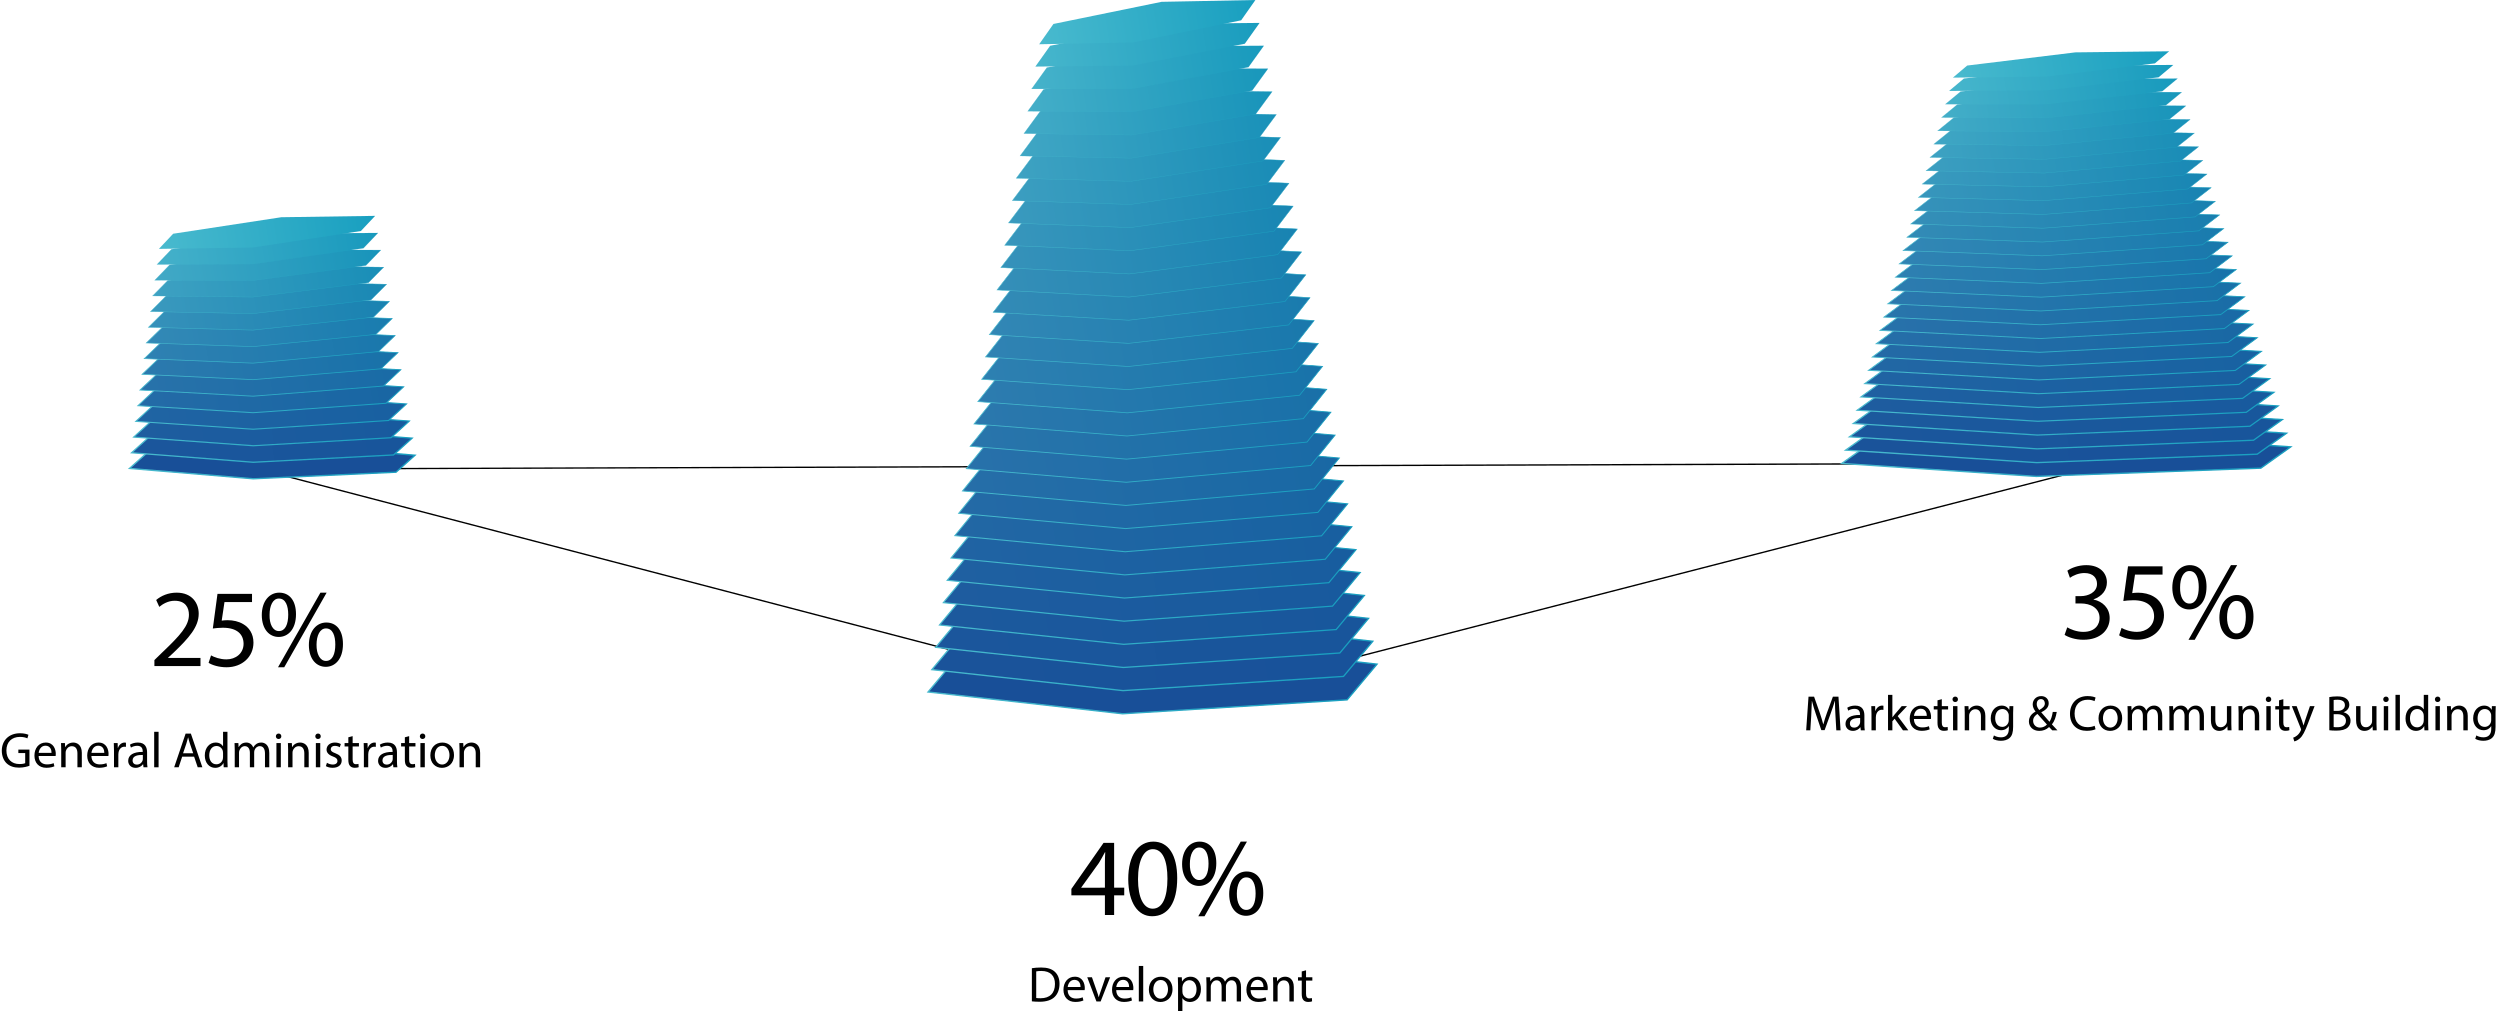 <?xml version="1.0" encoding="iso-8859-1"?>
<!-- Generator: Adobe Illustrator 17.1.0, SVG Export Plug-In . SVG Version: 6.00 Build 0)  -->
<!DOCTYPE svg PUBLIC "-//W3C//DTD SVG 1.1//EN" "http://www.w3.org/Graphics/SVG/1.1/DTD/svg11.dtd">
<svg version="1.1" id="&#x421;&#x43B;&#x43E;&#x439;_1"
	 xmlns="http://www.w3.org/2000/svg" xmlns:xlink="http://www.w3.org/1999/xlink" x="0px" y="0px" viewBox="0 0 900.42 364.287"
	 style="enable-background:new 0 0 900.42 364.287;" xml:space="preserve">
<g>
	<polyline style="fill:none;stroke:#000000;stroke-width:0.5;stroke-miterlimit:10;" points="751.469,168.921 419.86,254.343 
		93.104,168.921 754.189,166.816 	"/>
	<g>
		<g>
			<path d="M744.559,225.944c1,0.64,3.32,1.64,5.76,1.64c4.52,0,5.918-2.88,5.879-5.039c-0.04-3.64-3.32-5.199-6.719-5.199h-1.96
				v-2.64h1.96c2.559,0,5.799-1.319,5.799-4.399c0-2.079-1.32-3.919-4.56-3.919c-2.079,0-4.079,0.92-5.198,1.72l-0.92-2.56
				c1.359-1,3.998-2,6.799-2c5.119,0,7.438,3.04,7.438,6.199c0,2.68-1.6,4.959-4.799,6.119v0.08c3.199,0.64,5.799,3.039,5.799,6.679
				c0,4.159-3.238,7.799-9.479,7.799c-2.919,0-5.479-0.92-6.758-1.76L744.559,225.944z"/>
			<path d="M778.876,206.947h-9.918l-1,6.679c0.601-0.079,1.159-0.159,2.12-0.159c1.999,0,3.999,0.439,5.599,1.399
				c2.04,1.16,3.72,3.399,3.72,6.679c0,5.079-4.039,8.879-9.679,8.879c-2.839,0-5.239-0.8-6.479-1.6l0.881-2.68
				c1.079,0.64,3.199,1.439,5.559,1.439c3.319,0,6.159-2.159,6.159-5.639c-0.04-3.359-2.28-5.76-7.479-5.76
				c-1.479,0-2.639,0.16-3.599,0.28l1.68-12.478h12.438V206.947z"/>
			<path d="M794.716,211.306c0,5.479-2.88,8.199-6.239,8.199c-3.238,0-6.039-2.6-6.078-7.839c0-5.199,2.84-8.119,6.278-8.119
				C792.316,203.548,794.716,206.347,794.716,211.306z M785.197,211.547c-0.08,3.319,1.16,5.839,3.359,5.839
				c2.32,0,3.359-2.479,3.359-5.919c0-3.159-0.92-5.799-3.359-5.799C786.357,205.668,785.197,208.267,785.197,211.547z
				 M788.237,230.424l15.277-26.876h2.239l-15.277,26.876H788.237z M811.633,222.065c0,5.479-2.879,8.198-6.199,8.198
				c-3.238,0-6.039-2.6-6.078-7.799c0-5.239,2.84-8.158,6.279-8.158C809.273,214.306,811.633,217.105,811.633,222.065z
				 M802.115,222.304c-0.041,3.319,1.239,5.839,3.398,5.839c2.32,0,3.359-2.479,3.359-5.919c0-3.159-0.92-5.799-3.359-5.799
				C803.314,216.426,802.115,219.025,802.115,222.304z"/>
		</g>
	</g>
	<g>
		<g>
			<path d="M397.953,329.559v-7.078h-12.078v-2.32l11.598-16.597h3.8v16.157h3.639v2.76h-3.639v7.078H397.953z M397.953,319.721
				v-8.679c0-1.359,0.04-2.72,0.12-4.079h-0.12c-0.8,1.52-1.439,2.64-2.16,3.839l-6.359,8.839v0.08H397.953z"/>
			<path d="M423.991,316.282c0,8.838-3.279,13.718-9.039,13.718c-5.079,0-8.519-4.76-8.598-13.358
				c0-8.718,3.759-13.518,9.038-13.518C420.872,303.124,423.991,308.004,423.991,316.282z M409.874,316.681
				c0,6.759,2.08,10.599,5.279,10.599c3.6,0,5.319-4.199,5.319-10.838c0-6.399-1.64-10.599-5.279-10.599
				C412.113,305.843,409.874,309.603,409.874,316.681z"/>
			<path d="M438.071,310.883c0,5.479-2.879,8.199-6.239,8.199c-3.239,0-6.039-2.6-6.079-7.839c0-5.199,2.84-8.119,6.279-8.119
				C435.672,303.124,438.071,305.924,438.071,310.883z M428.553,311.123c-0.08,3.319,1.16,5.839,3.359,5.839
				c2.319,0,3.359-2.479,3.359-5.919c0-3.159-0.92-5.799-3.359-5.799C429.713,305.244,428.553,307.843,428.553,311.123z
				 M431.593,330l15.277-26.876h2.239L433.832,330H431.593z M454.988,321.641c0,5.479-2.879,8.198-6.199,8.198
				c-3.239,0-6.039-2.6-6.079-7.799c0-5.239,2.84-8.158,6.279-8.158C452.629,313.883,454.988,316.681,454.988,321.641z
				 M445.47,321.881c-0.04,3.319,1.24,5.839,3.399,5.839c2.32,0,3.359-2.479,3.359-5.919c0-3.159-0.919-5.799-3.359-5.799
				C446.67,316.002,445.47,318.601,445.47,321.881z"/>
		</g>
	</g>
	<g>
		<g>
			<path d="M55.611,239.89v-2.16l2.759-2.68c6.639-6.318,9.639-9.678,9.679-13.598c0-2.64-1.28-5.079-5.159-5.079
				c-2.36,0-4.319,1.2-5.519,2.2l-1.12-2.479c1.8-1.521,4.359-2.64,7.359-2.64c5.599,0,7.958,3.839,7.958,7.559
				c0,4.799-3.479,8.679-8.958,13.958l-2.08,1.919v0.08h11.678v2.92H55.611z"/>
			<path d="M90.768,216.854H80.85l-1,6.679c0.6-0.08,1.16-0.16,2.12-0.16c2,0,4,0.44,5.599,1.399c2.04,1.16,3.719,3.399,3.719,6.68
				c0,5.079-4.039,8.878-9.678,8.878c-2.839,0-5.239-0.8-6.479-1.6l0.88-2.68c1.08,0.64,3.2,1.44,5.559,1.44
				c3.319,0,6.159-2.16,6.159-5.64c-0.04-3.359-2.28-5.759-7.479-5.759c-1.479,0-2.64,0.16-3.599,0.28l1.68-12.479h12.438V216.854z"
				/>
			<path d="M106.607,221.214c0,5.479-2.879,8.198-6.239,8.198c-3.239,0-6.039-2.6-6.079-7.839c0-5.199,2.84-8.118,6.279-8.118
				C104.208,213.455,106.607,216.254,106.607,221.214z M97.089,221.453c-0.08,3.319,1.16,5.84,3.359,5.84
				c2.319,0,3.359-2.48,3.359-5.92c0-3.159-0.92-5.799-3.359-5.799C98.249,215.574,97.089,218.174,97.089,221.453z M100.129,240.33
				l15.277-26.875h2.239l-15.277,26.875H100.129z M123.525,231.971c0,5.479-2.88,8.198-6.199,8.198c-3.239,0-6.039-2.6-6.079-7.798
				c0-5.239,2.84-8.159,6.279-8.159C121.165,224.213,123.525,227.012,123.525,231.971z M114.006,232.212
				c-0.04,3.319,1.24,5.839,3.399,5.839c2.32,0,3.359-2.479,3.359-5.919c0-3.159-0.92-5.799-3.359-5.799
				C115.206,226.333,114.006,228.932,114.006,232.212z"/>
		</g>
	</g>
	<g>
		
			<linearGradient id="SVGID_1_" gradientUnits="userSpaceOnUse" x1="1261.327" y1="355.141" x2="1412.506" y2="355.141" gradientTransform="matrix(1.018 0.027 -0.537 0.896 -755.24 -109.611)">
			<stop  offset="0" style="stop-color:#49BACE"/>
			<stop  offset="1" style="stop-color:#189FC0"/>
		</linearGradient>
		<polygon style="fill:#184F98;stroke:url(#SVGID_1_);stroke-width:0.5;stroke-miterlimit:10;" points="485.198,252.065 
			495.954,239.207 425.856,231.36 345.004,236.374 334.248,249.233 404.345,257.08 		"/>
		<linearGradient id="SVGID_2_" gradientUnits="userSpaceOnUse" x1="336.922" y1="249.003" x2="493.15" y2="223.143">
			<stop  offset="0" style="stop-color:#1A539A"/>
			<stop  offset="1" style="stop-color:#18529A"/>
		</linearGradient>
		
			<linearGradient id="SVGID_3_" gradientUnits="userSpaceOnUse" x1="1225.008" y1="342.906" x2="1373.744" y2="342.906" gradientTransform="matrix(1.017 0.026 -0.518 0.899 -729.198 -105.831)">
			<stop  offset="0" style="stop-color:#49BACE"/>
			<stop  offset="1" style="stop-color:#189FC0"/>
		</linearGradient>
		<polygon style="fill:url(#SVGID_2_);stroke:url(#SVGID_3_);stroke-width:0.483;stroke-miterlimit:10;" points="483.882,243.625 
			494.444,230.958 425.598,223.405 346.19,228.521 335.628,241.188 404.474,248.742 		"/>
		<linearGradient id="SVGID_4_" gradientUnits="userSpaceOnUse" x1="338.247" y1="240.626" x2="491.695" y2="215.227">
			<stop  offset="0" style="stop-color:#1B569C"/>
			<stop  offset="1" style="stop-color:#18559B"/>
		</linearGradient>
		
			<linearGradient id="SVGID_5_" gradientUnits="userSpaceOnUse" x1="1189.099" y1="330.682" x2="1335.382" y2="330.682" gradientTransform="matrix(1.017 0.025 -0.5 0.903 -703.155 -102.052)">
			<stop  offset="0" style="stop-color:#49BACE"/>
			<stop  offset="1" style="stop-color:#189FC0"/>
		</linearGradient>
		<polygon style="fill:url(#SVGID_4_);stroke:url(#SVGID_5_);stroke-width:0.466;stroke-miterlimit:10;" points="482.566,235.185 
			492.933,222.71 425.339,215.45 347.377,220.667 337.009,233.144 404.603,240.404 		"/>
		<linearGradient id="SVGID_6_" gradientUnits="userSpaceOnUse" x1="339.572" y1="232.25" x2="490.24" y2="207.31">
			<stop  offset="0" style="stop-color:#1C599D"/>
			<stop  offset="1" style="stop-color:#18579C"/>
		</linearGradient>
		
			<linearGradient id="SVGID_7_" gradientUnits="userSpaceOnUse" x1="1153.598" y1="318.467" x2="1297.421" y2="318.467" gradientTransform="matrix(1.016 0.024 -0.481 0.907 -677.112 -98.272)">
			<stop  offset="0" style="stop-color:#49BACE"/>
			<stop  offset="1" style="stop-color:#189FC0"/>
		</linearGradient>
		<polygon style="fill:url(#SVGID_6_);stroke:url(#SVGID_7_);stroke-width:0.448;stroke-miterlimit:10;" points="481.249,226.746 
			491.423,214.461 425.081,207.495 348.564,212.814 338.389,225.099 404.732,232.066 		"/>
		<linearGradient id="SVGID_8_" gradientUnits="userSpaceOnUse" x1="340.898" y1="223.873" x2="488.784" y2="199.394">
			<stop  offset="0" style="stop-color:#1E5C9F"/>
			<stop  offset="1" style="stop-color:#185A9E"/>
		</linearGradient>
		
			<linearGradient id="SVGID_9_" gradientUnits="userSpaceOnUse" x1="1118.507" y1="306.265" x2="1259.862" y2="306.265" gradientTransform="matrix(1.016 0.023 -0.463 0.91 -651.069 -94.492)">
			<stop  offset="0" style="stop-color:#49BACE"/>
			<stop  offset="1" style="stop-color:#189FC0"/>
		</linearGradient>
		<polygon style="fill:url(#SVGID_8_);stroke:url(#SVGID_9_);stroke-width:0.431;stroke-miterlimit:10;" points="479.933,218.306 
			489.913,206.213 424.822,199.539 349.75,204.961 339.769,217.055 404.861,223.728 		"/>
		<linearGradient id="SVGID_10_" gradientUnits="userSpaceOnUse" x1="342.223" y1="215.496" x2="487.329" y2="191.477">
			<stop  offset="0" style="stop-color:#1F60A1"/>
			<stop  offset="1" style="stop-color:#185D9F"/>
		</linearGradient>
		
			<linearGradient id="SVGID_11_" gradientUnits="userSpaceOnUse" x1="1083.827" y1="294.076" x2="1222.705" y2="294.076" gradientTransform="matrix(1.015 0.022 -0.444 0.914 -625.027 -90.713)">
			<stop  offset="0" style="stop-color:#49BACE"/>
			<stop  offset="1" style="stop-color:#189FC0"/>
		</linearGradient>
		<polygon style="fill:url(#SVGID_10_);stroke:url(#SVGID_11_);stroke-width:0.414;stroke-miterlimit:10;" points="
			478.617,209.866 488.403,197.964 424.563,191.584 350.937,197.107 341.149,209.01 404.99,215.39 		"/>
		<linearGradient id="SVGID_12_" gradientUnits="userSpaceOnUse" x1="343.548" y1="207.12" x2="485.874" y2="183.561">
			<stop  offset="0" style="stop-color:#2063A3"/>
			<stop  offset="1" style="stop-color:#185FA0"/>
		</linearGradient>
		
			<linearGradient id="SVGID_13_" gradientUnits="userSpaceOnUse" x1="1049.556" y1="281.901" x2="1185.952" y2="281.901" gradientTransform="matrix(1.014 0.021 -0.426 0.917 -598.984 -86.933)">
			<stop  offset="0" style="stop-color:#49BACE"/>
			<stop  offset="1" style="stop-color:#189FC0"/>
		</linearGradient>
		<polygon style="fill:url(#SVGID_12_);stroke:url(#SVGID_13_);stroke-width:0.397;stroke-miterlimit:10;" points="477.3,201.426 
			486.893,189.716 424.305,183.629 352.123,189.254 342.53,200.965 405.118,207.053 		"/>
		<linearGradient id="SVGID_14_" gradientUnits="userSpaceOnUse" x1="344.874" y1="198.743" x2="484.419" y2="175.644">
			<stop  offset="0" style="stop-color:#2267A4"/>
			<stop  offset="1" style="stop-color:#1862A2"/>
		</linearGradient>
		
			<linearGradient id="SVGID_15_" gradientUnits="userSpaceOnUse" x1="1015.697" y1="269.741" x2="1149.602" y2="269.741" gradientTransform="matrix(1.014 0.02 -0.407 0.921 -572.941 -83.153)">
			<stop  offset="0" style="stop-color:#49BACE"/>
			<stop  offset="1" style="stop-color:#189FC0"/>
		</linearGradient>
		<polygon style="fill:url(#SVGID_14_);stroke:url(#SVGID_15_);stroke-width:0.379;stroke-miterlimit:10;" points="
			475.984,192.987 485.383,181.467 424.046,175.674 353.31,181.401 343.91,192.921 405.247,198.715 		"/>
		<linearGradient id="SVGID_16_" gradientUnits="userSpaceOnUse" x1="346.199" y1="190.366" x2="482.964" y2="167.728">
			<stop  offset="0" style="stop-color:#246AA6"/>
			<stop  offset="1" style="stop-color:#1865A3"/>
		</linearGradient>
		
			<linearGradient id="SVGID_17_" gradientUnits="userSpaceOnUse" x1="982.248" y1="257.596" x2="1113.657" y2="257.596" gradientTransform="matrix(1.013 0.019 -0.389 0.924 -546.898 -79.373)">
			<stop  offset="0" style="stop-color:#49BACE"/>
			<stop  offset="1" style="stop-color:#189FC0"/>
		</linearGradient>
		<polygon style="fill:url(#SVGID_16_);stroke:url(#SVGID_17_);stroke-width:0.362;stroke-miterlimit:10;" points="
			474.668,184.547 483.873,173.219 423.787,167.718 354.496,173.548 345.29,184.876 405.376,190.377 		"/>
		<linearGradient id="SVGID_18_" gradientUnits="userSpaceOnUse" x1="347.524" y1="181.99" x2="481.509" y2="159.812">
			<stop  offset="0" style="stop-color:#266EA8"/>
			<stop  offset="1" style="stop-color:#1968A4"/>
		</linearGradient>
		
			<linearGradient id="SVGID_19_" gradientUnits="userSpaceOnUse" x1="949.21" y1="245.469" x2="1078.117" y2="245.469" gradientTransform="matrix(1.012 0.018 -0.37 0.928 -520.856 -75.594)">
			<stop  offset="0" style="stop-color:#49BACE"/>
			<stop  offset="1" style="stop-color:#189FC0"/>
		</linearGradient>
		<polygon style="fill:url(#SVGID_18_);stroke:url(#SVGID_19_);stroke-width:0.345;stroke-miterlimit:10;" points="
			473.351,176.107 482.363,164.97 423.529,159.763 355.683,165.694 346.671,176.832 405.505,182.039 		"/>
		<linearGradient id="SVGID_20_" gradientUnits="userSpaceOnUse" x1="348.85" y1="173.613" x2="480.054" y2="151.895">
			<stop  offset="0" style="stop-color:#2871AA"/>
			<stop  offset="1" style="stop-color:#196AA6"/>
		</linearGradient>
		
			<linearGradient id="SVGID_21_" gradientUnits="userSpaceOnUse" x1="916.583" y1="233.36" x2="1042.981" y2="233.36" gradientTransform="matrix(1.012 0.018 -0.352 0.932 -494.813 -71.814)">
			<stop  offset="0" style="stop-color:#49BACE"/>
			<stop  offset="1" style="stop-color:#189FC0"/>
		</linearGradient>
		<polygon style="fill:url(#SVGID_20_);stroke:url(#SVGID_21_);stroke-width:0.328;stroke-miterlimit:10;" points="
			472.035,167.667 480.853,156.722 423.27,151.808 356.869,157.841 348.051,168.787 405.634,173.701 		"/>
		<linearGradient id="SVGID_22_" gradientUnits="userSpaceOnUse" x1="350.175" y1="165.236" x2="478.599" y2="143.979">
			<stop  offset="0" style="stop-color:#2975AB"/>
			<stop  offset="1" style="stop-color:#196DA7"/>
		</linearGradient>
		
			<linearGradient id="SVGID_23_" gradientUnits="userSpaceOnUse" x1="884.368" y1="221.271" x2="1008.25" y2="221.271" gradientTransform="matrix(1.011 0.017 -0.333 0.935 -468.77 -68.034)">
			<stop  offset="0" style="stop-color:#49BACE"/>
			<stop  offset="1" style="stop-color:#189FC0"/>
		</linearGradient>
		<polygon style="fill:url(#SVGID_22_);stroke:url(#SVGID_23_);stroke-width:0.31;stroke-miterlimit:10;" points="
			470.719,159.228 479.343,148.473 423.011,143.853 358.056,149.988 349.431,160.742 405.763,165.363 		"/>
		<linearGradient id="SVGID_24_" gradientUnits="userSpaceOnUse" x1="351.5" y1="156.86" x2="477.144" y2="136.062">
			<stop  offset="0" style="stop-color:#2B78AD"/>
			<stop  offset="1" style="stop-color:#1970A8"/>
		</linearGradient>
		
			<linearGradient id="SVGID_25_" gradientUnits="userSpaceOnUse" x1="852.563" y1="209.201" x2="973.924" y2="209.201" gradientTransform="matrix(1.011 0.016 -0.315 0.939 -442.727 -64.255)">
			<stop  offset="0" style="stop-color:#49BACE"/>
			<stop  offset="1" style="stop-color:#189FC0"/>
		</linearGradient>
		<polygon style="fill:url(#SVGID_24_);stroke:url(#SVGID_25_);stroke-width:0.293;stroke-miterlimit:10;" points="
			469.402,150.788 477.833,140.225 422.753,135.897 359.242,142.134 350.811,152.698 405.891,157.026 		"/>
		<linearGradient id="SVGID_26_" gradientUnits="userSpaceOnUse" x1="352.826" y1="148.483" x2="475.688" y2="128.146">
			<stop  offset="0" style="stop-color:#2D7CAF"/>
			<stop  offset="1" style="stop-color:#1873AA"/>
		</linearGradient>
		
			<linearGradient id="SVGID_27_" gradientUnits="userSpaceOnUse" x1="821.168" y1="197.152" x2="940.004" y2="197.152" gradientTransform="matrix(1.01 0.015 -0.296 0.943 -416.684 -60.475)">
			<stop  offset="0" style="stop-color:#49BACE"/>
			<stop  offset="1" style="stop-color:#189FC0"/>
		</linearGradient>
		<polygon style="fill:url(#SVGID_26_);stroke:url(#SVGID_27_);stroke-width:0.276;stroke-miterlimit:10;" points="
			468.086,142.348 476.323,131.976 422.494,127.942 360.429,134.281 352.192,144.653 406.02,148.688 		"/>
		<linearGradient id="SVGID_28_" gradientUnits="userSpaceOnUse" x1="354.151" y1="140.107" x2="474.233" y2="120.23">
			<stop  offset="0" style="stop-color:#2E80B1"/>
			<stop  offset="1" style="stop-color:#1875AB"/>
		</linearGradient>
		
			<linearGradient id="SVGID_29_" gradientUnits="userSpaceOnUse" x1="790.184" y1="185.125" x2="906.489" y2="185.125" gradientTransform="matrix(1.009 0.014 -0.278 0.946 -390.642 -56.695)">
			<stop  offset="0" style="stop-color:#49BACE"/>
			<stop  offset="1" style="stop-color:#189FC0"/>
		</linearGradient>
		<polygon style="fill:url(#SVGID_28_);stroke:url(#SVGID_29_);stroke-width:0.259;stroke-miterlimit:10;" points="466.77,133.908 
			474.812,123.728 422.236,119.987 361.616,126.428 353.572,136.609 406.149,140.35 		"/>
		<linearGradient id="SVGID_30_" gradientUnits="userSpaceOnUse" x1="355.476" y1="131.73" x2="472.778" y2="112.313">
			<stop  offset="0" style="stop-color:#3083B3"/>
			<stop  offset="1" style="stop-color:#1978AC"/>
		</linearGradient>
		
			<linearGradient id="SVGID_31_" gradientUnits="userSpaceOnUse" x1="759.611" y1="173.122" x2="873.379" y2="173.122" gradientTransform="matrix(1.009 0.013 -0.259 0.95 -364.599 -52.916)">
			<stop  offset="0" style="stop-color:#49BACE"/>
			<stop  offset="1" style="stop-color:#189FC0"/>
		</linearGradient>
		<polygon style="fill:url(#SVGID_30_);stroke:url(#SVGID_31_);stroke-width:0.241;stroke-miterlimit:10;" points="
			465.453,125.469 473.302,115.479 421.977,112.032 362.802,118.574 354.952,128.564 406.278,132.012 		"/>
		<linearGradient id="SVGID_32_" gradientUnits="userSpaceOnUse" x1="356.802" y1="123.353" x2="471.323" y2="104.397">
			<stop  offset="0" style="stop-color:#3287B5"/>
			<stop  offset="1" style="stop-color:#197BAE"/>
		</linearGradient>
		
			<linearGradient id="SVGID_33_" gradientUnits="userSpaceOnUse" x1="729.446" y1="161.142" x2="840.674" y2="161.142" gradientTransform="matrix(1.008 0.012 -0.241 0.953 -338.556 -49.136)">
			<stop  offset="0" style="stop-color:#49BACE"/>
			<stop  offset="1" style="stop-color:#189FC0"/>
		</linearGradient>
		<polygon style="fill:url(#SVGID_32_);stroke:url(#SVGID_33_);stroke-width:0.224;stroke-miterlimit:10;" points="
			464.137,117.029 471.792,107.231 421.718,104.076 363.989,110.721 356.333,120.52 406.407,123.674 		"/>
		<linearGradient id="SVGID_34_" gradientUnits="userSpaceOnUse" x1="358.127" y1="114.977" x2="469.868" y2="96.48">
			<stop  offset="0" style="stop-color:#338BB6"/>
			<stop  offset="1" style="stop-color:#197EAF"/>
		</linearGradient>
		
			<linearGradient id="SVGID_35_" gradientUnits="userSpaceOnUse" x1="699.691" y1="149.187" x2="808.374" y2="149.187" gradientTransform="matrix(1.007 0.011 -0.222 0.957 -312.513 -45.356)">
			<stop  offset="0" style="stop-color:#49BACE"/>
			<stop  offset="1" style="stop-color:#189FC0"/>
		</linearGradient>
		<polygon style="fill:url(#SVGID_34_);stroke:url(#SVGID_35_);stroke-width:0.207;stroke-miterlimit:10;" points="462.82,108.589 
			470.282,98.982 421.46,96.121 365.175,102.868 357.713,112.475 406.536,115.336 		"/>
		<linearGradient id="SVGID_36_" gradientUnits="userSpaceOnUse" x1="359.452" y1="106.6" x2="468.413" y2="88.564">
			<stop  offset="0" style="stop-color:#358FB8"/>
			<stop  offset="1" style="stop-color:#1980B0"/>
		</linearGradient>
		
			<linearGradient id="SVGID_37_" gradientUnits="userSpaceOnUse" x1="670.345" y1="137.257" x2="776.478" y2="137.257" gradientTransform="matrix(1.007 0.01 -0.204 0.961 -286.471 -41.577)">
			<stop  offset="0" style="stop-color:#49BACE"/>
			<stop  offset="1" style="stop-color:#189FC0"/>
		</linearGradient>
		<polygon style="fill:url(#SVGID_36_);stroke:url(#SVGID_37_);stroke-width:0.19;stroke-miterlimit:10;" points="
			461.504,100.149 468.772,90.734 421.201,88.166 366.362,95.014 359.093,104.43 406.665,106.998 		"/>
		<linearGradient id="SVGID_38_" gradientUnits="userSpaceOnUse" x1="360.778" y1="98.223" x2="466.958" y2="80.647">
			<stop  offset="0" style="stop-color:#3692BA"/>
			<stop  offset="1" style="stop-color:#1883B2"/>
		</linearGradient>
		
			<linearGradient id="SVGID_39_" gradientUnits="userSpaceOnUse" x1="641.406" y1="125.354" x2="744.987" y2="125.354" gradientTransform="matrix(1.006 0.009 -0.185 0.964 -260.428 -37.797)">
			<stop  offset="0" style="stop-color:#49BACE"/>
			<stop  offset="1" style="stop-color:#189FC0"/>
		</linearGradient>
		<polygon style="fill:url(#SVGID_38_);stroke:url(#SVGID_39_);stroke-width:0.172;stroke-miterlimit:10;" points="460.188,91.71 
			467.262,82.485 420.942,80.211 367.548,87.161 360.474,96.386 406.793,98.661 		"/>
		<linearGradient id="SVGID_40_" gradientUnits="userSpaceOnUse" x1="362.103" y1="89.847" x2="465.503" y2="72.731">
			<stop  offset="0" style="stop-color:#3896BC"/>
			<stop  offset="1" style="stop-color:#1886B3"/>
		</linearGradient>
		
			<linearGradient id="SVGID_41_" gradientUnits="userSpaceOnUse" x1="612.875" y1="113.479" x2="713.899" y2="113.479" gradientTransform="matrix(1.006 0.008 -0.167 0.968 -234.385 -34.017)">
			<stop  offset="0" style="stop-color:#49BACE"/>
			<stop  offset="1" style="stop-color:#189FC0"/>
		</linearGradient>
		<polygon style="fill:url(#SVGID_40_);stroke:url(#SVGID_41_);stroke-width:0.155;stroke-miterlimit:10;" points="458.871,83.27 
			465.752,74.237 420.684,72.255 368.735,79.308 361.854,88.341 406.922,90.323 		"/>
		<linearGradient id="SVGID_42_" gradientUnits="userSpaceOnUse" x1="363.428" y1="81.47" x2="464.048" y2="64.815">
			<stop  offset="0" style="stop-color:#3A9ABE"/>
			<stop  offset="1" style="stop-color:#1989B5"/>
		</linearGradient>
		
			<linearGradient id="SVGID_43_" gradientUnits="userSpaceOnUse" x1="584.75" y1="101.632" x2="683.214" y2="101.632" gradientTransform="matrix(1.005 0.007 -0.148 0.971 -208.342 -30.238)">
			<stop  offset="0" style="stop-color:#49BACE"/>
			<stop  offset="1" style="stop-color:#189FC0"/>
		</linearGradient>
		<polygon style="fill:url(#SVGID_42_);stroke:url(#SVGID_43_);stroke-width:0.138;stroke-miterlimit:10;" points="457.555,74.83 
			464.242,65.988 420.425,64.3 369.921,71.454 363.234,80.297 407.051,81.985 		"/>
		<linearGradient id="SVGID_44_" gradientUnits="userSpaceOnUse" x1="364.754" y1="73.093" x2="462.592" y2="56.898">
			<stop  offset="0" style="stop-color:#3C9EC0"/>
			<stop  offset="1" style="stop-color:#198CB6"/>
		</linearGradient>
		
			<linearGradient id="SVGID_45_" gradientUnits="userSpaceOnUse" x1="557.031" y1="89.814" x2="652.931" y2="89.814" gradientTransform="matrix(1.004 0.006 -0.13 0.975 -182.299 -26.458)">
			<stop  offset="0" style="stop-color:#49BACE"/>
			<stop  offset="1" style="stop-color:#189FC0"/>
		</linearGradient>
		<polygon style="fill:url(#SVGID_44_);stroke:url(#SVGID_45_);stroke-width:0.121;stroke-miterlimit:10;" points="456.239,66.39 
			462.732,57.74 420.166,56.345 371.108,63.601 364.614,72.252 407.18,73.647 		"/>
		<linearGradient id="SVGID_46_" gradientUnits="userSpaceOnUse" x1="366.079" y1="64.717" x2="461.137" y2="48.982">
			<stop  offset="0" style="stop-color:#3EA2C2"/>
			<stop  offset="1" style="stop-color:#198EB7"/>
		</linearGradient>
		
			<linearGradient id="SVGID_47_" gradientUnits="userSpaceOnUse" x1="529.717" y1="78.026" x2="623.051" y2="78.026" gradientTransform="matrix(1.004 0.005 -0.111 0.978 -156.257 -22.678)">
			<stop  offset="0" style="stop-color:#49BACE"/>
			<stop  offset="1" style="stop-color:#189FC0"/>
		</linearGradient>
		<polygon style="fill:url(#SVGID_46_);stroke:url(#SVGID_47_);stroke-width:0.103;stroke-miterlimit:10;" points="454.922,57.951 
			461.222,49.491 419.908,48.39 372.294,55.748 365.995,64.207 407.309,65.309 		"/>
		<linearGradient id="SVGID_48_" gradientUnits="userSpaceOnUse" x1="367.404" y1="56.34" x2="459.682" y2="41.065">
			<stop  offset="0" style="stop-color:#40A6C4"/>
			<stop  offset="1" style="stop-color:#1991B9"/>
		</linearGradient>
		
			<linearGradient id="SVGID_49_" gradientUnits="userSpaceOnUse" x1="502.807" y1="66.268" x2="593.571" y2="66.268" gradientTransform="matrix(1.003 0.005 -0.093 0.982 -130.214 -18.898)">
			<stop  offset="0" style="stop-color:#49BACE"/>
			<stop  offset="1" style="stop-color:#189FC0"/>
		</linearGradient>
		<polygon style="fill:url(#SVGID_48_);stroke:url(#SVGID_49_);stroke-width:0.086;stroke-miterlimit:10;" points="453.606,49.511 
			459.712,41.243 419.649,40.434 373.481,47.894 367.375,56.163 407.438,56.971 		"/>
		<linearGradient id="SVGID_50_" gradientUnits="userSpaceOnUse" x1="368.73" y1="47.964" x2="458.227" y2="33.149">
			<stop  offset="0" style="stop-color:#42AAC6"/>
			<stop  offset="1" style="stop-color:#1894BA"/>
		</linearGradient>
		
			<linearGradient id="SVGID_51_" gradientUnits="userSpaceOnUse" x1="476.3" y1="54.543" x2="564.492" y2="54.543" gradientTransform="matrix(1.002 0.004 -0.074 0.986 -104.171 -15.119)">
			<stop  offset="0" style="stop-color:#49BACE"/>
			<stop  offset="1" style="stop-color:#189FC0"/>
		</linearGradient>
		<polygon style="fill:url(#SVGID_50_);stroke:url(#SVGID_51_);stroke-width:0.069;stroke-miterlimit:10;" points="452.29,41.071 
			458.201,32.994 419.391,32.479 374.667,40.041 368.755,48.118 407.567,48.634 		"/>
		<linearGradient id="SVGID_52_" gradientUnits="userSpaceOnUse" x1="370.055" y1="39.587" x2="456.772" y2="25.233">
			<stop  offset="0" style="stop-color:#44AEC8"/>
			<stop  offset="1" style="stop-color:#1897BB"/>
		</linearGradient>
		
			<linearGradient id="SVGID_53_" gradientUnits="userSpaceOnUse" x1="450.194" y1="42.849" x2="535.813" y2="42.849" gradientTransform="matrix(1.002 0.003 -0.056 0.989 -78.128 -11.339)">
			<stop  offset="0" style="stop-color:#49BACE"/>
			<stop  offset="1" style="stop-color:#189FC0"/>
		</linearGradient>
		<polygon style="fill:url(#SVGID_52_);stroke:url(#SVGID_53_);stroke-width:0.052;stroke-miterlimit:10;" points="450.973,32.631 
			456.691,24.746 419.132,24.524 375.854,32.188 370.136,40.074 407.695,40.296 		"/>
		<linearGradient id="SVGID_54_" gradientUnits="userSpaceOnUse" x1="371.38" y1="31.21" x2="455.317" y2="17.316">
			<stop  offset="0" style="stop-color:#46B2CA"/>
			<stop  offset="1" style="stop-color:#189ABD"/>
		</linearGradient>
		
			<linearGradient id="SVGID_55_" gradientUnits="userSpaceOnUse" x1="424.489" y1="31.189" x2="507.531" y2="31.189" gradientTransform="matrix(1.001 0.002 -0.037 0.993 -52.086 -7.559)">
			<stop  offset="0" style="stop-color:#49BACE"/>
			<stop  offset="1" style="stop-color:#189FC0"/>
		</linearGradient>
		<polygon style="fill:url(#SVGID_54_);stroke:url(#SVGID_55_);stroke-width:0.035;stroke-miterlimit:10;" points="449.657,24.192 
			455.181,16.497 418.873,16.569 377.041,24.335 371.516,32.029 407.824,31.958 		"/>
		<linearGradient id="SVGID_56_" gradientUnits="userSpaceOnUse" x1="372.706" y1="22.834" x2="453.862" y2="9.4">
			<stop  offset="0" style="stop-color:#47B6CC"/>
			<stop  offset="1" style="stop-color:#199CBE"/>
		</linearGradient>
		
			<linearGradient id="SVGID_57_" gradientUnits="userSpaceOnUse" x1="399.184" y1="19.562" x2="479.648" y2="19.562" gradientTransform="matrix(1.001 9.206897e-004 -0.018 0.996 -26.043 -3.78)">
			<stop  offset="0" style="stop-color:#49BACE"/>
			<stop  offset="1" style="stop-color:#189FC0"/>
		</linearGradient>
		<polygon style="fill:url(#SVGID_56_);stroke:url(#SVGID_57_);stroke-width:0.017;stroke-miterlimit:10;" points="448.341,15.752 
			453.671,8.249 418.615,8.613 378.227,16.481 372.896,23.985 407.953,23.62 		"/>
		<linearGradient id="SVGID_58_" gradientUnits="userSpaceOnUse" x1="374.031" y1="14.457" x2="452.407" y2="1.484">
			<stop  offset="0" style="stop-color:#49BACE"/>
			<stop  offset="1" style="stop-color:#189FC0"/>
		</linearGradient>
		<polygon style="fill:url(#SVGID_58_);" points="447.024,7.312 452.161,0 418.356,0.658 379.414,8.628 374.276,15.94 
			408.082,15.282 		"/>
	</g>
	<g>
		<path d="M371.646,348.717c0.955-0.145,2.089-0.252,3.331-0.252c2.251,0,3.854,0.521,4.916,1.512
			c1.081,0.991,1.71,2.396,1.71,4.357c0,1.98-0.612,3.602-1.746,4.718c-1.135,1.135-3.007,1.747-5.366,1.747
			c-1.117,0-2.053-0.055-2.845-0.145V348.717z M373.212,359.448c0.396,0.071,0.973,0.09,1.585,0.09c3.349,0,5.167-1.872,5.167-5.149
			c0.018-2.863-1.603-4.682-4.916-4.682c-0.811,0-1.422,0.072-1.837,0.162V359.448z"/>
		<path d="M384.534,356.621c0.036,2.143,1.404,3.025,2.989,3.025c1.135,0,1.818-0.198,2.413-0.451l0.27,1.135
			c-0.558,0.252-1.512,0.541-2.898,0.541c-2.683,0-4.285-1.766-4.285-4.395c0-2.628,1.548-4.699,4.087-4.699
			c2.845,0,3.601,2.503,3.601,4.105c0,0.324-0.036,0.576-0.054,0.738H384.534z M389.179,355.486
			c0.018-1.008-0.415-2.574-2.197-2.574c-1.603,0-2.305,1.477-2.431,2.574H389.179z"/>
		<path d="M393.281,351.975l1.711,4.897c0.288,0.793,0.522,1.513,0.702,2.232h0.054c0.198-0.72,0.45-1.439,0.738-2.232l1.692-4.897
			h1.657l-3.421,8.715h-1.512l-3.313-8.715H393.281z"/>
		<path d="M402.029,356.621c0.036,2.143,1.404,3.025,2.989,3.025c1.134,0,1.818-0.198,2.413-0.451l0.27,1.135
			c-0.558,0.252-1.513,0.541-2.899,0.541c-2.683,0-4.285-1.766-4.285-4.395c0-2.628,1.548-4.699,4.087-4.699
			c2.845,0,3.601,2.503,3.601,4.105c0,0.324-0.036,0.576-0.054,0.738H402.029z M406.675,355.486
			c0.018-1.008-0.414-2.574-2.197-2.574c-1.602,0-2.305,1.477-2.431,2.574H406.675z"/>
		<path d="M410.165,347.906h1.584v12.784h-1.584V347.906z"/>
		<path d="M422.299,356.261c0,3.223-2.233,4.627-4.339,4.627c-2.358,0-4.177-1.729-4.177-4.483c0-2.917,1.909-4.628,4.321-4.628
			C420.606,351.777,422.299,353.595,422.299,356.261z M415.385,356.351c0,1.908,1.098,3.349,2.647,3.349
			c1.512,0,2.646-1.423,2.646-3.386c0-1.476-0.738-3.348-2.611-3.348S415.385,354.695,415.385,356.351z"/>
		<path d="M424.295,354.82c0-1.116-0.036-2.016-0.072-2.845h1.423l0.072,1.495h0.036c0.648-1.063,1.674-1.693,3.097-1.693
			c2.107,0,3.691,1.783,3.691,4.43c0,3.133-1.908,4.682-3.961,4.682c-1.152,0-2.161-0.504-2.683-1.369h-0.036v4.736h-1.566V354.82z
			 M425.861,357.143c0,0.233,0.036,0.45,0.072,0.647c0.288,1.099,1.242,1.855,2.376,1.855c1.674,0,2.647-1.369,2.647-3.367
			c0-1.746-0.918-3.241-2.593-3.241c-1.081,0-2.089,0.774-2.395,1.963c-0.054,0.198-0.108,0.432-0.108,0.647V357.143z"/>
		<path d="M434.537,354.334c0-0.9-0.018-1.638-0.072-2.358h1.386l0.072,1.405h0.054c0.486-0.829,1.296-1.604,2.737-1.604
			c1.188,0,2.089,0.721,2.467,1.747h0.036c0.27-0.486,0.612-0.864,0.972-1.134c0.522-0.396,1.098-0.613,1.926-0.613
			c1.152,0,2.863,0.757,2.863,3.781v5.132h-1.549v-4.934c0-1.675-0.612-2.683-1.891-2.683c-0.9,0-1.603,0.666-1.872,1.44
			c-0.072,0.216-0.126,0.504-0.126,0.792v5.384h-1.548v-5.222c0-1.387-0.612-2.395-1.818-2.395c-0.99,0-1.711,0.792-1.963,1.584
			c-0.09,0.234-0.126,0.504-0.126,0.774v5.258h-1.548V354.334z"/>
		<path d="M450.431,356.621c0.036,2.143,1.404,3.025,2.989,3.025c1.134,0,1.818-0.198,2.412-0.451l0.271,1.135
			c-0.559,0.252-1.513,0.541-2.899,0.541c-2.683,0-4.285-1.766-4.285-4.395c0-2.628,1.548-4.699,4.087-4.699
			c2.845,0,3.601,2.503,3.601,4.105c0,0.324-0.036,0.576-0.054,0.738H450.431z M455.076,355.486
			c0.018-1.008-0.414-2.574-2.196-2.574c-1.603,0-2.305,1.477-2.431,2.574H455.076z"/>
		<path d="M458.566,354.334c0-0.9-0.018-1.638-0.072-2.358h1.404l0.09,1.44h0.036c0.433-0.828,1.44-1.639,2.881-1.639
			c1.207,0,3.079,0.721,3.079,3.709v5.204H464.4v-5.023c0-1.404-0.522-2.575-2.017-2.575c-1.045,0-1.854,0.738-2.125,1.621
			c-0.072,0.197-0.108,0.468-0.108,0.738v5.239h-1.584V354.334z"/>
		<path d="M470.393,349.472v2.503h2.27v1.206h-2.27v4.7c0,1.08,0.307,1.692,1.188,1.692c0.414,0,0.721-0.055,0.919-0.108
			l0.071,1.188c-0.306,0.126-0.792,0.217-1.404,0.217c-0.738,0-1.332-0.234-1.71-0.667c-0.45-0.468-0.612-1.242-0.612-2.269v-4.754
			h-1.351v-1.206h1.351v-2.089L470.393,349.472z"/>
	</g>
	<g>
		<path d="M10.605,275.814c-0.703,0.252-2.089,0.666-3.728,0.666c-1.836,0-3.349-0.469-4.537-1.603
			c-1.044-1.009-1.692-2.629-1.692-4.519c0.018-3.619,2.502-6.267,6.572-6.267c1.404,0,2.502,0.306,3.025,0.558l-0.378,1.279
			c-0.648-0.289-1.459-0.522-2.683-0.522c-2.953,0-4.879,1.837-4.879,4.88c0,3.078,1.854,4.896,4.682,4.896
			c1.026,0,1.729-0.144,2.088-0.324v-3.618H6.608v-1.261h3.998V275.814z"/>
		<path d="M13.915,272.285c0.036,2.143,1.404,3.025,2.989,3.025c1.134,0,1.818-0.198,2.413-0.451l0.27,1.135
			c-0.558,0.252-1.512,0.541-2.898,0.541c-2.683,0-4.286-1.766-4.286-4.395c0-2.628,1.548-4.699,4.087-4.699
			c2.845,0,3.601,2.503,3.601,4.105c0,0.324-0.036,0.576-0.054,0.738H13.915z M18.56,271.15c0.019-1.008-0.414-2.574-2.196-2.574
			c-1.603,0-2.305,1.477-2.431,2.574H18.56z"/>
		<path d="M22.05,269.998c0-0.9-0.018-1.638-0.072-2.358h1.404l0.09,1.44h0.036c0.432-0.828,1.44-1.639,2.881-1.639
			c1.207,0,3.079,0.721,3.079,3.709v5.204h-1.584v-5.023c0-1.404-0.522-2.575-2.017-2.575c-1.044,0-1.854,0.738-2.125,1.621
			c-0.072,0.197-0.107,0.468-0.107,0.738v5.239H22.05V269.998z"/>
		<path d="M32.922,272.285c0.036,2.143,1.405,3.025,2.989,3.025c1.134,0,1.818-0.198,2.413-0.451l0.27,1.135
			c-0.558,0.252-1.513,0.541-2.899,0.541c-2.683,0-4.285-1.766-4.285-4.395c0-2.628,1.548-4.699,4.087-4.699
			c2.845,0,3.601,2.503,3.601,4.105c0,0.324-0.036,0.576-0.054,0.738H32.922z M37.567,271.15c0.018-1.008-0.414-2.574-2.196-2.574
			c-1.603,0-2.305,1.477-2.431,2.574H37.567z"/>
		<path d="M41.058,270.359c0-1.027-0.018-1.909-0.072-2.72h1.387l0.054,1.711h0.072c0.396-1.171,1.351-1.909,2.413-1.909
			c0.18,0,0.306,0.019,0.45,0.055v1.494c-0.162-0.036-0.324-0.054-0.54-0.054c-1.116,0-1.909,0.847-2.125,2.034
			c-0.036,0.217-0.072,0.469-0.072,0.738v4.646h-1.566V270.359z"/>
		<path d="M51.679,276.354l-0.126-1.099h-0.054c-0.486,0.685-1.422,1.297-2.665,1.297c-1.765,0-2.665-1.242-2.665-2.503
			c0-2.106,1.872-3.259,5.239-3.241v-0.18c0-0.721-0.198-2.017-1.98-2.017c-0.811,0-1.657,0.252-2.269,0.647l-0.36-1.044
			c0.72-0.468,1.765-0.774,2.863-0.774c2.665,0,3.313,1.818,3.313,3.565v3.259c0,0.756,0.036,1.494,0.144,2.089H51.679z
			 M51.445,271.907c-1.729-0.036-3.691,0.271-3.691,1.962c0,1.027,0.685,1.514,1.495,1.514c1.134,0,1.854-0.721,2.107-1.459
			c0.054-0.162,0.09-0.342,0.09-0.504V271.907z"/>
		<path d="M55.53,263.57h1.584v12.784H55.53V263.57z"/>
		<path d="M65.61,272.537l-1.261,3.817h-1.62l4.123-12.136h1.891l4.141,12.136H71.21l-1.297-3.817H65.61z M69.589,271.312
			l-1.188-3.492c-0.27-0.793-0.45-1.513-0.63-2.215h-0.036c-0.18,0.721-0.378,1.458-0.612,2.196l-1.188,3.511H69.589z"/>
		<path d="M81.92,263.57v10.533c0,0.774,0.018,1.656,0.072,2.251h-1.422l-0.072-1.513h-0.036c-0.486,0.973-1.548,1.711-2.971,1.711
			c-2.106,0-3.727-1.783-3.727-4.43c-0.018-2.898,1.783-4.682,3.907-4.682c1.333,0,2.233,0.631,2.629,1.333h0.036v-5.204H81.92z
			 M80.335,271.187c0-0.199-0.018-0.469-0.072-0.667c-0.234-1.008-1.098-1.837-2.287-1.837c-1.639,0-2.611,1.441-2.611,3.367
			c0,1.766,0.864,3.224,2.575,3.224c1.063,0,2.035-0.702,2.323-1.891c0.054-0.216,0.072-0.433,0.072-0.685V271.187z"/>
		<path d="M84.545,269.998c0-0.9-0.018-1.638-0.072-2.358h1.386l0.072,1.405h0.054c0.486-0.829,1.296-1.604,2.737-1.604
			c1.188,0,2.089,0.721,2.467,1.747h0.036c0.27-0.486,0.612-0.864,0.972-1.134c0.522-0.396,1.098-0.613,1.926-0.613
			c1.152,0,2.863,0.757,2.863,3.781v5.132h-1.549v-4.934c0-1.675-0.612-2.683-1.891-2.683c-0.9,0-1.602,0.666-1.872,1.44
			c-0.072,0.216-0.126,0.504-0.126,0.792v5.384h-1.549v-5.222c0-1.387-0.612-2.395-1.818-2.395c-0.99,0-1.71,0.792-1.963,1.584
			c-0.09,0.234-0.126,0.504-0.126,0.774v5.258h-1.548V269.998z"/>
		<path d="M101.322,265.191c0.018,0.54-0.378,0.973-1.009,0.973c-0.558,0-0.954-0.433-0.954-0.973c0-0.559,0.414-0.99,0.99-0.99
			C100.944,264.201,101.322,264.633,101.322,265.191z M99.558,276.354v-8.715h1.584v8.715H99.558z"/>
		<path d="M103.77,269.998c0-0.9-0.018-1.638-0.072-2.358h1.404l0.09,1.44h0.036c0.433-0.828,1.44-1.639,2.881-1.639
			c1.207,0,3.079,0.721,3.079,3.709v5.204h-1.584v-5.023c0-1.404-0.522-2.575-2.017-2.575c-1.044,0-1.854,0.738-2.125,1.621
			c-0.072,0.197-0.108,0.468-0.108,0.738v5.239h-1.584V269.998z"/>
		<path d="M115.523,265.191c0.019,0.54-0.378,0.973-1.008,0.973c-0.559,0-0.955-0.433-0.955-0.973c0-0.559,0.415-0.99,0.991-0.99
			C115.146,264.201,115.523,264.633,115.523,265.191z M113.759,276.354v-8.715h1.584v8.715H113.759z"/>
		<path d="M117.755,274.734c0.468,0.306,1.297,0.63,2.089,0.63c1.152,0,1.692-0.576,1.692-1.296c0-0.757-0.45-1.171-1.62-1.604
			c-1.567-0.558-2.305-1.422-2.305-2.467c0-1.404,1.134-2.557,3.007-2.557c0.882,0,1.656,0.252,2.143,0.541l-0.396,1.152
			c-0.342-0.217-0.972-0.504-1.782-0.504c-0.937,0-1.458,0.539-1.458,1.188c0,0.721,0.522,1.045,1.657,1.477
			c1.512,0.576,2.286,1.332,2.286,2.629c0,1.53-1.188,2.611-3.259,2.611c-0.954,0-1.836-0.234-2.449-0.595L117.755,274.734z"/>
		<path d="M127.008,265.136v2.503h2.269v1.206h-2.269v4.7c0,1.08,0.306,1.692,1.188,1.692c0.414,0,0.72-0.055,0.918-0.108
			l0.072,1.188c-0.307,0.126-0.792,0.217-1.405,0.217c-0.738,0-1.333-0.234-1.71-0.667c-0.45-0.468-0.612-1.242-0.612-2.269v-4.754
			h-1.35v-1.206h1.35v-2.089L127.008,265.136z"/>
		<path d="M131.057,270.359c0-1.027-0.018-1.909-0.072-2.72h1.386l0.054,1.711h0.072c0.396-1.171,1.351-1.909,2.413-1.909
			c0.18,0,0.306,0.019,0.45,0.055v1.494c-0.162-0.036-0.324-0.054-0.541-0.054c-1.116,0-1.909,0.847-2.125,2.034
			c-0.036,0.217-0.072,0.469-0.072,0.738v4.646h-1.566V270.359z"/>
		<path d="M141.679,276.354l-0.126-1.099h-0.054c-0.486,0.685-1.422,1.297-2.665,1.297c-1.764,0-2.665-1.242-2.665-2.503
			c0-2.106,1.872-3.259,5.239-3.241v-0.18c0-0.721-0.198-2.017-1.98-2.017c-0.811,0-1.656,0.252-2.269,0.647l-0.36-1.044
			c0.72-0.468,1.765-0.774,2.863-0.774c2.665,0,3.313,1.818,3.313,3.565v3.259c0,0.756,0.036,1.494,0.145,2.089H141.679z
			 M141.444,271.907c-1.729-0.036-3.691,0.271-3.691,1.962c0,1.027,0.685,1.514,1.495,1.514c1.134,0,1.855-0.721,2.107-1.459
			c0.054-0.162,0.09-0.342,0.09-0.504V271.907z"/>
		<path d="M147.365,265.136v2.503h2.269v1.206h-2.269v4.7c0,1.08,0.307,1.692,1.188,1.692c0.414,0,0.721-0.055,0.918-0.108
			l0.072,1.188c-0.306,0.126-0.792,0.217-1.404,0.217c-0.738,0-1.332-0.234-1.71-0.667c-0.45-0.468-0.612-1.242-0.612-2.269v-4.754
			h-1.351v-1.206h1.351v-2.089L147.365,265.136z"/>
		<path d="M153.18,265.191c0.018,0.54-0.378,0.973-1.009,0.973c-0.558,0-0.954-0.433-0.954-0.973c0-0.559,0.414-0.99,0.99-0.99
			C152.801,264.201,153.18,264.633,153.18,265.191z M151.415,276.354v-8.715h1.584v8.715H151.415z"/>
		<path d="M163.513,271.926c0,3.223-2.232,4.627-4.339,4.627c-2.359,0-4.177-1.729-4.177-4.483c0-2.917,1.909-4.628,4.321-4.628
			C161.82,267.441,163.513,269.259,163.513,271.926z M156.599,272.015c0,1.908,1.099,3.349,2.647,3.349
			c1.513,0,2.647-1.423,2.647-3.386c0-1.476-0.738-3.348-2.611-3.348S156.599,270.359,156.599,272.015z"/>
		<path d="M165.509,269.998c0-0.9-0.018-1.638-0.072-2.358h1.404l0.09,1.44h0.036c0.433-0.828,1.44-1.639,2.881-1.639
			c1.207,0,3.079,0.721,3.079,3.709v5.204h-1.584v-5.023c0-1.404-0.522-2.575-2.017-2.575c-1.044,0-1.854,0.738-2.125,1.621
			c-0.072,0.197-0.108,0.468-0.108,0.738v5.239h-1.584V269.998z"/>
	</g>
	<g>
		<path d="M661.074,257.713c-0.09-1.692-0.198-3.727-0.18-5.24h-0.055c-0.414,1.424-0.918,2.936-1.53,4.609l-2.143,5.889h-1.188
			l-1.963-5.779c-0.576-1.711-1.063-3.277-1.404-4.719h-0.036c-0.036,1.514-0.126,3.548-0.233,5.366l-0.324,5.204h-1.494
			l0.846-12.137h1.999l2.07,5.871c0.504,1.494,0.918,2.826,1.225,4.086h0.054c0.307-1.224,0.738-2.557,1.278-4.086l2.161-5.871
			h1.998l0.756,12.137h-1.53L661.074,257.713z"/>
		<path d="M670.198,263.043l-0.126-1.099h-0.055c-0.485,0.685-1.422,1.296-2.664,1.296c-1.765,0-2.665-1.242-2.665-2.502
			c0-2.107,1.872-3.26,5.239-3.242v-0.18c0-0.72-0.197-2.016-1.98-2.016c-0.811,0-1.656,0.252-2.269,0.647l-0.36-1.044
			c0.721-0.469,1.765-0.774,2.863-0.774c2.665,0,3.313,1.818,3.313,3.565v3.258c0,0.757,0.036,1.495,0.145,2.09H670.198z
			 M669.964,258.595c-1.729-0.037-3.69,0.27-3.69,1.962c0,1.026,0.684,1.513,1.494,1.513c1.135,0,1.854-0.721,2.106-1.459
			c0.054-0.162,0.09-0.342,0.09-0.504V258.595z"/>
		<path d="M674.049,257.047c0-1.026-0.019-1.908-0.072-2.719h1.387l0.054,1.711h0.072c0.396-1.171,1.351-1.909,2.413-1.909
			c0.18,0,0.306,0.019,0.449,0.054v1.494c-0.162-0.035-0.324-0.053-0.54-0.053c-1.116,0-1.908,0.846-2.124,2.033
			c-0.036,0.217-0.072,0.469-0.072,0.738v4.646h-1.566V257.047z"/>
		<path d="M681.573,258.325h0.036c0.216-0.306,0.521-0.685,0.773-0.99l2.557-3.007h1.909l-3.367,3.583l3.835,5.132h-1.926
			l-3.008-4.178l-0.81,0.9v3.277h-1.566v-12.784h1.566V258.325z"/>
		<path d="M689.331,258.972c0.036,2.143,1.404,3.025,2.988,3.025c1.135,0,1.819-0.197,2.413-0.45l0.27,1.134
			c-0.558,0.253-1.512,0.541-2.898,0.541c-2.683,0-4.285-1.765-4.285-4.394c0-2.628,1.549-4.699,4.087-4.699
			c2.845,0,3.602,2.503,3.602,4.104c0,0.324-0.036,0.576-0.055,0.738H689.331z M693.977,257.839
			c0.018-1.009-0.414-2.575-2.197-2.575c-1.603,0-2.305,1.477-2.431,2.575H693.977z"/>
		<path d="M699.375,251.825v2.503h2.269v1.206h-2.269v4.7c0,1.08,0.306,1.691,1.188,1.691c0.414,0,0.72-0.054,0.918-0.107
			l0.072,1.188c-0.307,0.127-0.792,0.217-1.404,0.217c-0.738,0-1.333-0.234-1.711-0.666c-0.45-0.469-0.612-1.242-0.612-2.27v-4.753
			h-1.351v-1.206h1.351v-2.089L699.375,251.825z"/>
		<path d="M705.188,251.879c0.019,0.541-0.378,0.973-1.008,0.973c-0.559,0-0.954-0.432-0.954-0.973c0-0.559,0.414-0.99,0.99-0.99
			C704.811,250.888,705.188,251.32,705.188,251.879z M703.424,263.043v-8.715h1.585v8.715H703.424z"/>
		<path d="M707.636,256.686c0-0.9-0.018-1.638-0.071-2.358h1.404l0.09,1.439h0.036c0.432-0.828,1.44-1.638,2.881-1.638
			c1.206,0,3.079,0.72,3.079,3.709v5.204h-1.585v-5.023c0-1.404-0.522-2.575-2.017-2.575c-1.044,0-1.854,0.738-2.125,1.62
			c-0.071,0.198-0.107,0.469-0.107,0.738v5.24h-1.585V256.686z"/>
		<path d="M725.134,254.328c-0.036,0.63-0.071,1.332-0.071,2.395v5.06c0,1.999-0.396,3.223-1.242,3.979
			c-0.847,0.792-2.071,1.044-3.17,1.044c-1.044,0-2.196-0.252-2.898-0.72l0.396-1.207c0.576,0.36,1.477,0.684,2.557,0.684
			c1.62,0,2.809-0.846,2.809-3.042v-0.973h-0.036c-0.486,0.811-1.423,1.458-2.772,1.458c-2.161,0-3.709-1.836-3.709-4.248
			c0-2.953,1.926-4.628,3.925-4.628c1.513,0,2.341,0.792,2.719,1.513h0.036l0.072-1.314H725.134z M723.496,257.767
			c0-0.271-0.019-0.505-0.091-0.721c-0.288-0.918-1.062-1.675-2.214-1.675c-1.513,0-2.594,1.278-2.594,3.295
			c0,1.71,0.865,3.134,2.575,3.134c0.973,0,1.854-0.613,2.196-1.621c0.091-0.27,0.127-0.576,0.127-0.846V257.767z"/>
		<path d="M739.156,263.043c-0.343-0.343-0.666-0.685-1.135-1.189c-1.044,0.973-2.215,1.387-3.547,1.387
			c-2.359,0-3.728-1.584-3.728-3.402c0-1.656,0.99-2.791,2.377-3.547v-0.055c-0.63-0.792-1.009-1.674-1.009-2.539
			c0-1.477,1.063-2.988,3.079-2.988c1.513,0,2.683,1.008,2.683,2.574c0,1.279-0.737,2.287-2.664,3.241v0.054
			c1.026,1.189,2.179,2.521,2.953,3.385c0.558-0.846,0.936-2.016,1.17-3.547h1.44c-0.324,1.909-0.847,3.422-1.747,4.484
			c0.648,0.684,1.279,1.367,1.999,2.143H739.156z M737.247,260.953c-0.72-0.791-2.07-2.268-3.421-3.816
			c-0.648,0.414-1.566,1.188-1.566,2.467c0,1.387,1.026,2.449,2.484,2.449C735.789,262.052,736.671,261.584,737.247,260.953z
			 M733.557,253.553c0,0.864,0.396,1.53,0.918,2.179c1.225-0.702,2.017-1.351,2.017-2.377c0-0.738-0.414-1.566-1.404-1.566
			C734.078,251.789,733.557,252.617,733.557,253.553z"/>
		<path d="M754.744,262.646c-0.576,0.288-1.729,0.576-3.205,0.576c-3.421,0-5.996-2.16-5.996-6.141c0-3.799,2.575-6.373,6.338-6.373
			c1.513,0,2.467,0.324,2.881,0.54l-0.378,1.278c-0.595-0.288-1.44-0.504-2.448-0.504c-2.846,0-4.736,1.818-4.736,5.006
			c0,2.971,1.711,4.879,4.664,4.879c0.954,0,1.926-0.198,2.557-0.504L754.744,262.646z"/>
		<path d="M764.338,258.613c0,3.223-2.232,4.627-4.34,4.627c-2.358,0-4.177-1.729-4.177-4.482c0-2.918,1.908-4.628,4.321-4.628
			C762.646,254.13,764.338,255.948,764.338,258.613z M757.424,258.703c0,1.908,1.098,3.35,2.646,3.35
			c1.513,0,2.646-1.423,2.646-3.386c0-1.476-0.738-3.349-2.61-3.349S757.424,257.047,757.424,258.703z"/>
		<path d="M766.333,256.686c0-0.9-0.018-1.638-0.071-2.358h1.386l0.072,1.404h0.054c0.486-0.828,1.297-1.603,2.737-1.603
			c1.188,0,2.089,0.72,2.467,1.747h0.036c0.27-0.486,0.611-0.865,0.972-1.135c0.522-0.396,1.099-0.612,1.927-0.612
			c1.152,0,2.863,0.757,2.863,3.781v5.132h-1.549v-4.934c0-1.675-0.612-2.684-1.891-2.684c-0.9,0-1.603,0.666-1.873,1.441
			c-0.071,0.215-0.126,0.504-0.126,0.791v5.385h-1.548v-5.223c0-1.386-0.612-2.395-1.818-2.395c-0.99,0-1.711,0.793-1.963,1.585
			c-0.09,0.233-0.126,0.504-0.126,0.774v5.258h-1.549V256.686z"/>
		<path d="M781.346,256.686c0-0.9-0.019-1.638-0.072-2.358h1.386l0.072,1.404h0.054c0.486-0.828,1.297-1.603,2.737-1.603
			c1.188,0,2.089,0.72,2.467,1.747h0.036c0.27-0.486,0.612-0.865,0.972-1.135c0.522-0.396,1.099-0.612,1.927-0.612
			c1.152,0,2.863,0.757,2.863,3.781v5.132h-1.549v-4.934c0-1.675-0.612-2.684-1.891-2.684c-0.9,0-1.603,0.666-1.872,1.441
			c-0.072,0.215-0.126,0.504-0.126,0.791v5.385h-1.549v-5.223c0-1.386-0.612-2.395-1.818-2.395c-0.99,0-1.711,0.793-1.963,1.585
			c-0.09,0.233-0.126,0.504-0.126,0.774v5.258h-1.548V256.686z"/>
		<path d="M803.649,260.666c0,0.9,0.019,1.692,0.072,2.377h-1.404l-0.091-1.423h-0.035c-0.414,0.702-1.333,1.62-2.881,1.62
			c-1.369,0-3.008-0.756-3.008-3.816v-5.096h1.585v4.825c0,1.657,0.504,2.772,1.944,2.772c1.063,0,1.801-0.738,2.089-1.439
			c0.09-0.234,0.144-0.523,0.144-0.811v-5.348h1.585V260.666z"/>
		<path d="M806.275,256.686c0-0.9-0.019-1.638-0.072-2.358h1.404l0.09,1.439h0.036c0.433-0.828,1.44-1.638,2.881-1.638
			c1.206,0,3.079,0.72,3.079,3.709v5.204h-1.584v-5.023c0-1.404-0.522-2.575-2.018-2.575c-1.044,0-1.854,0.738-2.124,1.62
			c-0.072,0.198-0.108,0.469-0.108,0.738v5.24h-1.584V256.686z"/>
		<path d="M818.029,251.879c0.019,0.541-0.378,0.973-1.008,0.973c-0.559,0-0.955-0.432-0.955-0.973c0-0.559,0.414-0.99,0.99-0.99
			C817.651,250.888,818.029,251.32,818.029,251.879z M816.265,263.043v-8.715h1.585v8.715H816.265z"/>
		<path d="M822.386,251.825v2.503h2.269v1.206h-2.269v4.7c0,1.08,0.306,1.691,1.188,1.691c0.414,0,0.72-0.054,0.918-0.107
			l0.072,1.188c-0.307,0.127-0.793,0.217-1.404,0.217c-0.738,0-1.333-0.234-1.711-0.666c-0.45-0.469-0.612-1.242-0.612-2.27v-4.753
			h-1.351v-1.206h1.351v-2.089L822.386,251.825z"/>
		<path d="M827.173,254.328l1.908,5.149c0.198,0.576,0.414,1.261,0.559,1.782h0.036c0.162-0.521,0.342-1.188,0.558-1.818
			l1.729-5.113h1.675l-2.377,6.211c-1.135,2.99-1.908,4.52-2.988,5.457c-0.774,0.684-1.549,0.953-1.945,1.025l-0.396-1.332
			c0.396-0.127,0.918-0.379,1.386-0.774c0.433-0.343,0.973-0.954,1.333-1.765c0.071-0.162,0.126-0.288,0.126-0.378
			c0-0.091-0.036-0.216-0.108-0.414l-3.223-8.03H827.173z"/>
		<path d="M838.944,251.068c0.685-0.144,1.765-0.252,2.862-0.252c1.566,0,2.575,0.271,3.331,0.883
			c0.631,0.469,1.009,1.188,1.009,2.143c0,1.17-0.774,2.197-2.053,2.664v0.037c1.152,0.287,2.503,1.242,2.503,3.043
			c0,1.044-0.414,1.836-1.026,2.43c-0.847,0.775-2.215,1.135-4.195,1.135c-1.08,0-1.908-0.072-2.431-0.145V251.068z
			 M840.511,256.039h1.423c1.656,0,2.628-0.865,2.628-2.035c0-1.422-1.08-1.98-2.664-1.98c-0.721,0-1.135,0.054-1.387,0.107V256.039
			z M840.511,261.853c0.306,0.055,0.756,0.072,1.314,0.072c1.62,0,3.114-0.594,3.114-2.358c0-1.656-1.422-2.341-3.133-2.341h-1.296
			V261.853z"/>
		<path d="M855.938,260.666c0,0.9,0.018,1.692,0.071,2.377h-1.404l-0.09-1.423h-0.036c-0.414,0.702-1.332,1.62-2.881,1.62
			c-1.368,0-3.007-0.756-3.007-3.816v-5.096h1.585v4.825c0,1.657,0.504,2.772,1.944,2.772c1.063,0,1.801-0.738,2.089-1.439
			c0.09-0.234,0.144-0.523,0.144-0.811v-5.348h1.585V260.666z"/>
		<path d="M860.328,251.879c0.019,0.541-0.378,0.973-1.008,0.973c-0.559,0-0.954-0.432-0.954-0.973c0-0.559,0.414-0.99,0.99-0.99
			C859.95,250.888,860.328,251.32,860.328,251.879z M858.564,263.043v-8.715h1.584v8.715H858.564z"/>
		<path d="M862.775,250.259h1.585v12.784h-1.585V250.259z"/>
		<path d="M874.55,250.259v10.533c0,0.774,0.019,1.656,0.072,2.251h-1.423l-0.071-1.514h-0.036
			c-0.486,0.973-1.549,1.711-2.971,1.711c-2.107,0-3.728-1.782-3.728-4.43c-0.019-2.898,1.782-4.681,3.907-4.681
			c1.332,0,2.232,0.63,2.629,1.333h0.036v-5.204H874.55z M872.966,257.875c0-0.198-0.019-0.469-0.072-0.666
			c-0.234-1.008-1.099-1.837-2.287-1.837c-1.638,0-2.61,1.44-2.61,3.367c0,1.765,0.864,3.224,2.574,3.224
			c1.063,0,2.035-0.703,2.323-1.891c0.054-0.217,0.072-0.433,0.072-0.686V257.875z"/>
		<path d="M878.94,251.879c0.018,0.541-0.378,0.973-1.009,0.973c-0.558,0-0.954-0.432-0.954-0.973c0-0.559,0.414-0.99,0.99-0.99
			C878.563,250.888,878.94,251.32,878.94,251.879z M877.176,263.043v-8.715h1.584v8.715H877.176z"/>
		<path d="M881.388,256.686c0-0.9-0.019-1.638-0.072-2.358h1.404l0.09,1.439h0.036c0.433-0.828,1.44-1.638,2.881-1.638
			c1.207,0,3.079,0.72,3.079,3.709v5.204h-1.585v-5.023c0-1.404-0.521-2.575-2.016-2.575c-1.045,0-1.855,0.738-2.125,1.62
			c-0.072,0.198-0.108,0.469-0.108,0.738v5.24h-1.584V256.686z"/>
		<path d="M898.886,254.328c-0.036,0.63-0.072,1.332-0.072,2.395v5.06c0,1.999-0.396,3.223-1.242,3.979
			c-0.847,0.792-2.07,1.044-3.169,1.044c-1.045,0-2.197-0.252-2.898-0.72l0.396-1.207c0.576,0.36,1.477,0.684,2.557,0.684
			c1.621,0,2.81-0.846,2.81-3.042v-0.973h-0.036c-0.486,0.811-1.423,1.458-2.773,1.458c-2.16,0-3.709-1.836-3.709-4.248
			c0-2.953,1.927-4.628,3.925-4.628c1.513,0,2.341,0.792,2.719,1.513h0.037l0.071-1.314H898.886z M897.247,257.767
			c0-0.271-0.018-0.505-0.09-0.721c-0.288-0.918-1.063-1.675-2.215-1.675c-1.513,0-2.593,1.278-2.593,3.295
			c0,1.71,0.864,3.134,2.575,3.134c0.972,0,1.854-0.613,2.196-1.621c0.09-0.27,0.126-0.576,0.126-0.846V257.767z"/>
	</g>
	<g>
		
			<linearGradient id="SVGID_59_" gradientUnits="userSpaceOnUse" x1="1531.739" y1="257.415" x2="1685.586" y2="257.415" gradientTransform="matrix(1.018 0.027 -0.537 0.896 -755.24 -109.611)">
			<stop  offset="0" style="stop-color:#49BACE"/>
			<stop  offset="1" style="stop-color:#189FC0"/>
		</linearGradient>
		<polygon style="fill:#184F98;stroke:url(#SVGID_59_);stroke-width:0.5;stroke-miterlimit:10;" points="814.295,168.606 
			825.051,160.947 754.954,156.273 674.101,159.26 663.345,166.919 733.442,171.592 		"/>
		<linearGradient id="SVGID_60_" gradientUnits="userSpaceOnUse" x1="666.352" y1="171.955" x2="821.914" y2="146.206">
			<stop  offset="0" style="stop-color:#1A539A"/>
			<stop  offset="1" style="stop-color:#18529A"/>
		</linearGradient>
		
			<linearGradient id="SVGID_61_" gradientUnits="userSpaceOnUse" x1="1499.535" y1="249.394" x2="1650.891" y2="249.394" gradientTransform="matrix(1.017 0.026 -0.518 0.899 -729.198 -105.831)">
			<stop  offset="0" style="stop-color:#49BACE"/>
			<stop  offset="1" style="stop-color:#189FC0"/>
		</linearGradient>
		<polygon style="fill:url(#SVGID_60_);stroke:url(#SVGID_61_);stroke-width:0.483;stroke-miterlimit:10;" points="
			812.979,163.579 823.541,156.034 754.695,151.535 675.288,154.582 664.726,162.127 733.571,166.626 		"/>
		<linearGradient id="SVGID_62_" gradientUnits="userSpaceOnUse" x1="667.684" y1="166.872" x2="820.452" y2="141.585">
			<stop  offset="0" style="stop-color:#1B569C"/>
			<stop  offset="1" style="stop-color:#18559B"/>
		</linearGradient>
		
			<linearGradient id="SVGID_63_" gradientUnits="userSpaceOnUse" x1="1467.583" y1="241.363" x2="1616.436" y2="241.363" gradientTransform="matrix(1.017 0.025 -0.5 0.903 -703.155 -102.052)">
			<stop  offset="0" style="stop-color:#49BACE"/>
			<stop  offset="1" style="stop-color:#189FC0"/>
		</linearGradient>
		<polygon style="fill:url(#SVGID_62_);stroke:url(#SVGID_63_);stroke-width:0.466;stroke-miterlimit:10;" points="
			811.663,158.552 822.031,151.121 754.436,146.796 676.474,149.905 666.106,157.336 733.7,161.66 		"/>
		<linearGradient id="SVGID_64_" gradientUnits="userSpaceOnUse" x1="669.016" y1="161.788" x2="818.99" y2="136.964">
			<stop  offset="0" style="stop-color:#1C599D"/>
			<stop  offset="1" style="stop-color:#18579C"/>
		</linearGradient>
		
			<linearGradient id="SVGID_65_" gradientUnits="userSpaceOnUse" x1="1435.883" y1="233.321" x2="1582.222" y2="233.321" gradientTransform="matrix(1.016 0.024 -0.481 0.907 -677.112 -98.272)">
			<stop  offset="0" style="stop-color:#49BACE"/>
			<stop  offset="1" style="stop-color:#189FC0"/>
		</linearGradient>
		<polygon style="fill:url(#SVGID_64_);stroke:url(#SVGID_65_);stroke-width:0.448;stroke-miterlimit:10;" points="
			810.346,153.525 820.521,146.208 754.178,142.058 677.661,145.227 667.486,152.544 733.829,156.694 		"/>
		<linearGradient id="SVGID_66_" gradientUnits="userSpaceOnUse" x1="670.348" y1="156.705" x2="817.529" y2="132.343">
			<stop  offset="0" style="stop-color:#1E5C9F"/>
			<stop  offset="1" style="stop-color:#185A9E"/>
		</linearGradient>
		
			<linearGradient id="SVGID_67_" gradientUnits="userSpaceOnUse" x1="1404.438" y1="225.27" x2="1548.251" y2="225.27" gradientTransform="matrix(1.016 0.023 -0.463 0.91 -651.069 -94.492)">
			<stop  offset="0" style="stop-color:#49BACE"/>
			<stop  offset="1" style="stop-color:#189FC0"/>
		</linearGradient>
		<polygon style="fill:url(#SVGID_66_);stroke:url(#SVGID_67_);stroke-width:0.431;stroke-miterlimit:10;" points="809.03,148.498 
			819.01,141.295 753.919,137.32 678.847,140.549 668.866,147.753 733.958,151.727 		"/>
		<linearGradient id="SVGID_68_" gradientUnits="userSpaceOnUse" x1="671.68" y1="151.621" x2="816.067" y2="127.722">
			<stop  offset="0" style="stop-color:#1F60A1"/>
			<stop  offset="1" style="stop-color:#185D9F"/>
		</linearGradient>
		
			<linearGradient id="SVGID_69_" gradientUnits="userSpaceOnUse" x1="1373.248" y1="217.21" x2="1514.525" y2="217.21" gradientTransform="matrix(1.015 0.022 -0.444 0.914 -625.027 -90.713)">
			<stop  offset="0" style="stop-color:#49BACE"/>
			<stop  offset="1" style="stop-color:#189FC0"/>
		</linearGradient>
		<polygon style="fill:url(#SVGID_68_);stroke:url(#SVGID_69_);stroke-width:0.414;stroke-miterlimit:10;" points="
			807.714,143.471 817.5,136.382 753.66,132.581 680.034,135.872 670.247,142.961 734.087,146.761 		"/>
		<linearGradient id="SVGID_70_" gradientUnits="userSpaceOnUse" x1="673.012" y1="146.538" x2="814.605" y2="123.101">
			<stop  offset="0" style="stop-color:#2063A3"/>
			<stop  offset="1" style="stop-color:#185FA0"/>
		</linearGradient>
		
			<linearGradient id="SVGID_71_" gradientUnits="userSpaceOnUse" x1="1342.315" y1="209.142" x2="1481.044" y2="209.142" gradientTransform="matrix(1.014 0.021 -0.426 0.917 -598.984 -86.933)">
			<stop  offset="0" style="stop-color:#49BACE"/>
			<stop  offset="1" style="stop-color:#189FC0"/>
		</linearGradient>
		<polygon style="fill:url(#SVGID_70_);stroke:url(#SVGID_71_);stroke-width:0.397;stroke-miterlimit:10;" points="
			806.397,138.444 815.99,131.469 753.402,127.843 681.22,131.194 671.627,138.17 734.216,141.795 		"/>
		<linearGradient id="SVGID_72_" gradientUnits="userSpaceOnUse" x1="674.344" y1="141.455" x2="813.143" y2="118.48">
			<stop  offset="0" style="stop-color:#2267A4"/>
			<stop  offset="1" style="stop-color:#1862A2"/>
		</linearGradient>
		
			<linearGradient id="SVGID_73_" gradientUnits="userSpaceOnUse" x1="1311.639" y1="201.067" x2="1447.811" y2="201.067" gradientTransform="matrix(1.014 0.02 -0.407 0.921 -572.941 -83.153)">
			<stop  offset="0" style="stop-color:#49BACE"/>
			<stop  offset="1" style="stop-color:#189FC0"/>
		</linearGradient>
		<polygon style="fill:url(#SVGID_72_);stroke:url(#SVGID_73_);stroke-width:0.379;stroke-miterlimit:10;" points="
			805.081,133.417 814.48,126.556 753.143,123.105 682.407,126.517 673.007,133.378 734.344,136.829 		"/>
		<linearGradient id="SVGID_74_" gradientUnits="userSpaceOnUse" x1="675.676" y1="136.371" x2="811.682" y2="113.859">
			<stop  offset="0" style="stop-color:#246AA6"/>
			<stop  offset="1" style="stop-color:#1865A3"/>
		</linearGradient>
		
			<linearGradient id="SVGID_75_" gradientUnits="userSpaceOnUse" x1="1281.221" y1="192.987" x2="1414.826" y2="192.987" gradientTransform="matrix(1.013 0.019 -0.389 0.924 -546.898 -79.373)">
			<stop  offset="0" style="stop-color:#49BACE"/>
			<stop  offset="1" style="stop-color:#189FC0"/>
		</linearGradient>
		<polygon style="fill:url(#SVGID_74_);stroke:url(#SVGID_75_);stroke-width:0.362;stroke-miterlimit:10;" points="
			803.765,128.391 812.97,121.643 752.885,118.367 683.593,121.839 674.388,128.587 734.473,131.863 		"/>
		<linearGradient id="SVGID_76_" gradientUnits="userSpaceOnUse" x1="677.008" y1="131.288" x2="810.22" y2="109.237">
			<stop  offset="0" style="stop-color:#266EA8"/>
			<stop  offset="1" style="stop-color:#1968A4"/>
		</linearGradient>
		
			<linearGradient id="SVGID_77_" gradientUnits="userSpaceOnUse" x1="1251.063" y1="184.9" x2="1382.091" y2="184.9" gradientTransform="matrix(1.012 0.018 -0.37 0.928 -520.856 -75.594)">
			<stop  offset="0" style="stop-color:#49BACE"/>
			<stop  offset="1" style="stop-color:#189FC0"/>
		</linearGradient>
		<polygon style="fill:url(#SVGID_76_);stroke:url(#SVGID_77_);stroke-width:0.345;stroke-miterlimit:10;" points="
			802.448,123.364 811.46,116.73 752.626,113.628 684.78,117.161 675.768,123.795 734.602,126.896 		"/>
		<linearGradient id="SVGID_78_" gradientUnits="userSpaceOnUse" x1="678.34" y1="126.204" x2="808.758" y2="104.616">
			<stop  offset="0" style="stop-color:#2871AA"/>
			<stop  offset="1" style="stop-color:#196AA6"/>
		</linearGradient>
		
			<linearGradient id="SVGID_79_" gradientUnits="userSpaceOnUse" x1="1221.166" y1="176.809" x2="1349.607" y2="176.809" gradientTransform="matrix(1.012 0.018 -0.352 0.932 -494.813 -71.814)">
			<stop  offset="0" style="stop-color:#49BACE"/>
			<stop  offset="1" style="stop-color:#189FC0"/>
		</linearGradient>
		<polygon style="fill:url(#SVGID_78_);stroke:url(#SVGID_79_);stroke-width:0.328;stroke-miterlimit:10;" points="
			801.132,118.337 809.95,111.817 752.367,108.89 685.966,112.484 677.148,119.004 734.731,121.93 		"/>
		<linearGradient id="SVGID_80_" gradientUnits="userSpaceOnUse" x1="679.672" y1="121.121" x2="807.296" y2="99.995">
			<stop  offset="0" style="stop-color:#2975AB"/>
			<stop  offset="1" style="stop-color:#196DA7"/>
		</linearGradient>
		
			<linearGradient id="SVGID_81_" gradientUnits="userSpaceOnUse" x1="1191.53" y1="168.715" x2="1317.375" y2="168.715" gradientTransform="matrix(1.011 0.017 -0.333 0.935 -468.77 -68.034)">
			<stop  offset="0" style="stop-color:#49BACE"/>
			<stop  offset="1" style="stop-color:#189FC0"/>
		</linearGradient>
		<polygon style="fill:url(#SVGID_80_);stroke:url(#SVGID_81_);stroke-width:0.31;stroke-miterlimit:10;" points="799.816,113.31 
			808.44,106.904 752.109,104.152 687.153,107.806 678.528,114.212 734.86,116.964 		"/>
		<linearGradient id="SVGID_82_" gradientUnits="userSpaceOnUse" x1="681.004" y1="116.037" x2="805.835" y2="95.374">
			<stop  offset="0" style="stop-color:#2B78AD"/>
			<stop  offset="1" style="stop-color:#1970A8"/>
		</linearGradient>
		
			<linearGradient id="SVGID_83_" gradientUnits="userSpaceOnUse" x1="1162.156" y1="160.617" x2="1285.396" y2="160.617" gradientTransform="matrix(1.011 0.016 -0.315 0.939 -442.727 -64.255)">
			<stop  offset="0" style="stop-color:#49BACE"/>
			<stop  offset="1" style="stop-color:#189FC0"/>
		</linearGradient>
		<polygon style="fill:url(#SVGID_82_);stroke:url(#SVGID_83_);stroke-width:0.293;stroke-miterlimit:10;" points="
			798.499,108.283 806.93,101.991 751.85,99.413 688.34,103.129 679.909,109.42 734.989,111.998 		"/>
		<linearGradient id="SVGID_84_" gradientUnits="userSpaceOnUse" x1="682.336" y1="110.954" x2="804.373" y2="90.753">
			<stop  offset="0" style="stop-color:#2D7CAF"/>
			<stop  offset="1" style="stop-color:#1873AA"/>
		</linearGradient>
		
			<linearGradient id="SVGID_85_" gradientUnits="userSpaceOnUse" x1="1133.044" y1="152.517" x2="1253.671" y2="152.517" gradientTransform="matrix(1.01 0.015 -0.296 0.943 -416.684 -60.475)">
			<stop  offset="0" style="stop-color:#49BACE"/>
			<stop  offset="1" style="stop-color:#189FC0"/>
		</linearGradient>
		<polygon style="fill:url(#SVGID_84_);stroke:url(#SVGID_85_);stroke-width:0.276;stroke-miterlimit:10;" points="
			797.183,103.256 805.42,97.078 751.591,94.675 689.526,98.451 681.289,104.629 735.118,107.031 		"/>
		<linearGradient id="SVGID_86_" gradientUnits="userSpaceOnUse" x1="683.668" y1="105.87" x2="802.911" y2="86.132">
			<stop  offset="0" style="stop-color:#2E80B1"/>
			<stop  offset="1" style="stop-color:#1875AB"/>
		</linearGradient>
		
			<linearGradient id="SVGID_87_" gradientUnits="userSpaceOnUse" x1="1104.196" y1="144.416" x2="1222.202" y2="144.416" gradientTransform="matrix(1.009 0.014 -0.278 0.946 -390.642 -56.695)">
			<stop  offset="0" style="stop-color:#49BACE"/>
			<stop  offset="1" style="stop-color:#189FC0"/>
		</linearGradient>
		<polygon style="fill:url(#SVGID_86_);stroke:url(#SVGID_87_);stroke-width:0.259;stroke-miterlimit:10;" points="795.867,98.229 
			803.91,92.165 751.333,89.937 690.713,93.773 682.669,99.837 735.246,102.065 		"/>
		<linearGradient id="SVGID_88_" gradientUnits="userSpaceOnUse" x1="685" y1="100.787" x2="801.449" y2="81.511">
			<stop  offset="0" style="stop-color:#3083B3"/>
			<stop  offset="1" style="stop-color:#1978AC"/>
		</linearGradient>
		
			<linearGradient id="SVGID_89_" gradientUnits="userSpaceOnUse" x1="1075.612" y1="136.314" x2="1190.988" y2="136.314" gradientTransform="matrix(1.009 0.013 -0.259 0.95 -364.599 -52.916)">
			<stop  offset="0" style="stop-color:#49BACE"/>
			<stop  offset="1" style="stop-color:#189FC0"/>
		</linearGradient>
		<polygon style="fill:url(#SVGID_88_);stroke:url(#SVGID_89_);stroke-width:0.241;stroke-miterlimit:10;" points="794.55,93.202 
			802.4,87.252 751.074,85.198 691.899,89.096 684.049,95.046 735.375,97.099 		"/>
		<linearGradient id="SVGID_90_" gradientUnits="userSpaceOnUse" x1="686.332" y1="95.703" x2="799.987" y2="76.89">
			<stop  offset="0" style="stop-color:#3287B5"/>
			<stop  offset="1" style="stop-color:#197BAE"/>
		</linearGradient>
		
			<linearGradient id="SVGID_91_" gradientUnits="userSpaceOnUse" x1="1047.293" y1="128.212" x2="1160.032" y2="128.212" gradientTransform="matrix(1.008 0.012 -0.241 0.953 -338.556 -49.136)">
			<stop  offset="0" style="stop-color:#49BACE"/>
			<stop  offset="1" style="stop-color:#189FC0"/>
		</linearGradient>
		<polygon style="fill:url(#SVGID_90_);stroke:url(#SVGID_91_);stroke-width:0.224;stroke-miterlimit:10;" points="793.234,88.175 
			800.889,82.339 750.815,80.46 693.086,84.418 685.43,90.254 735.504,92.133 		"/>
		<linearGradient id="SVGID_92_" gradientUnits="userSpaceOnUse" x1="687.664" y1="90.62" x2="798.526" y2="72.269">
			<stop  offset="0" style="stop-color:#338BB6"/>
			<stop  offset="1" style="stop-color:#197EAF"/>
		</linearGradient>
		
			<linearGradient id="SVGID_93_" gradientUnits="userSpaceOnUse" x1="1019.239" y1="120.11" x2="1129.333" y2="120.11" gradientTransform="matrix(1.007 0.011 -0.222 0.957 -312.513 -45.356)">
			<stop  offset="0" style="stop-color:#49BACE"/>
			<stop  offset="1" style="stop-color:#189FC0"/>
		</linearGradient>
		<polygon style="fill:url(#SVGID_92_);stroke:url(#SVGID_93_);stroke-width:0.207;stroke-miterlimit:10;" points="791.918,83.148 
			799.379,77.426 750.557,75.722 694.272,79.741 686.81,85.463 735.633,87.167 		"/>
		<linearGradient id="SVGID_94_" gradientUnits="userSpaceOnUse" x1="688.996" y1="85.536" x2="797.064" y2="67.648">
			<stop  offset="0" style="stop-color:#358FB8"/>
			<stop  offset="1" style="stop-color:#1980B0"/>
		</linearGradient>
		
			<linearGradient id="SVGID_95_" gradientUnits="userSpaceOnUse" x1="991.45" y1="112.011" x2="1098.893" y2="112.011" gradientTransform="matrix(1.007 0.01 -0.204 0.961 -286.471 -41.577)">
			<stop  offset="0" style="stop-color:#49BACE"/>
			<stop  offset="1" style="stop-color:#189FC0"/>
		</linearGradient>
		<polygon style="fill:url(#SVGID_94_);stroke:url(#SVGID_95_);stroke-width:0.19;stroke-miterlimit:10;" points="790.601,78.121 
			797.869,72.513 750.298,70.984 695.459,75.063 688.19,80.671 735.762,82.2 		"/>
		<linearGradient id="SVGID_96_" gradientUnits="userSpaceOnUse" x1="690.328" y1="80.453" x2="795.602" y2="63.027">
			<stop  offset="0" style="stop-color:#3692BA"/>
			<stop  offset="1" style="stop-color:#1883B2"/>
		</linearGradient>
		
			<linearGradient id="SVGID_97_" gradientUnits="userSpaceOnUse" x1="963.927" y1="103.913" x2="1068.712" y2="103.913" gradientTransform="matrix(1.006 0.009 -0.185 0.964 -260.428 -37.797)">
			<stop  offset="0" style="stop-color:#49BACE"/>
			<stop  offset="1" style="stop-color:#189FC0"/>
		</linearGradient>
		<polygon style="fill:url(#SVGID_96_);stroke:url(#SVGID_97_);stroke-width:0.172;stroke-miterlimit:10;" points="789.285,73.094 
			796.359,67.6 750.039,66.245 696.645,70.385 689.571,75.88 735.891,77.234 		"/>
		<linearGradient id="SVGID_98_" gradientUnits="userSpaceOnUse" x1="691.66" y1="75.369" x2="794.14" y2="58.406">
			<stop  offset="0" style="stop-color:#3896BC"/>
			<stop  offset="1" style="stop-color:#1886B3"/>
		</linearGradient>
		
			<linearGradient id="SVGID_99_" gradientUnits="userSpaceOnUse" x1="936.67" y1="95.819" x2="1038.79" y2="95.819" gradientTransform="matrix(1.006 0.008 -0.167 0.968 -234.385 -34.017)">
			<stop  offset="0" style="stop-color:#49BACE"/>
			<stop  offset="1" style="stop-color:#189FC0"/>
		</linearGradient>
		<polygon style="fill:url(#SVGID_98_);stroke:url(#SVGID_99_);stroke-width:0.155;stroke-miterlimit:10;" points="787.969,68.068 
			794.849,62.687 749.781,61.507 697.832,65.708 690.951,71.088 736.02,72.268 		"/>
		<linearGradient id="SVGID_100_" gradientUnits="userSpaceOnUse" x1="692.992" y1="70.286" x2="792.679" y2="53.785">
			<stop  offset="0" style="stop-color:#3A9ABE"/>
			<stop  offset="1" style="stop-color:#1989B5"/>
		</linearGradient>
		
			<linearGradient id="SVGID_101_" gradientUnits="userSpaceOnUse" x1="909.68" y1="87.728" x2="1009.129" y2="87.728" gradientTransform="matrix(1.005 0.007 -0.148 0.971 -208.342 -30.238)">
			<stop  offset="0" style="stop-color:#49BACE"/>
			<stop  offset="1" style="stop-color:#189FC0"/>
		</linearGradient>
		<polygon style="fill:url(#SVGID_100_);stroke:url(#SVGID_101_);stroke-width:0.138;stroke-miterlimit:10;" points="
			786.652,63.041 793.339,57.774 749.522,56.769 699.018,61.03 692.331,66.297 736.148,67.302 		"/>
		<linearGradient id="SVGID_102_" gradientUnits="userSpaceOnUse" x1="694.323" y1="65.202" x2="791.217" y2="49.164">
			<stop  offset="0" style="stop-color:#3C9EC0"/>
			<stop  offset="1" style="stop-color:#198CB6"/>
		</linearGradient>
		
			<linearGradient id="SVGID_103_" gradientUnits="userSpaceOnUse" x1="882.957" y1="79.641" x2="979.728" y2="79.641" gradientTransform="matrix(1.004 0.006 -0.13 0.975 -182.299 -26.458)">
			<stop  offset="0" style="stop-color:#49BACE"/>
			<stop  offset="1" style="stop-color:#189FC0"/>
		</linearGradient>
		<polygon style="fill:url(#SVGID_102_);stroke:url(#SVGID_103_);stroke-width:0.121;stroke-miterlimit:10;" points="
			785.336,58.014 791.829,52.861 749.264,52.03 700.205,56.353 693.712,61.505 736.277,62.335 		"/>
		<linearGradient id="SVGID_104_" gradientUnits="userSpaceOnUse" x1="695.655" y1="60.119" x2="789.755" y2="44.543">
			<stop  offset="0" style="stop-color:#3EA2C2"/>
			<stop  offset="1" style="stop-color:#198EB7"/>
		</linearGradient>
		
			<linearGradient id="SVGID_105_" gradientUnits="userSpaceOnUse" x1="856.5" y1="71.56" x2="950.589" y2="71.56" gradientTransform="matrix(1.004 0.005 -0.111 0.978 -156.257 -22.678)">
			<stop  offset="0" style="stop-color:#49BACE"/>
			<stop  offset="1" style="stop-color:#189FC0"/>
		</linearGradient>
		<polygon style="fill:url(#SVGID_104_);stroke:url(#SVGID_105_);stroke-width:0.103;stroke-miterlimit:10;" points="
			784.02,52.987 790.319,47.948 749.005,47.292 701.391,51.675 695.092,56.714 736.406,57.369 		"/>
		<linearGradient id="SVGID_106_" gradientUnits="userSpaceOnUse" x1="696.987" y1="55.035" x2="788.293" y2="39.922">
			<stop  offset="0" style="stop-color:#40A6C4"/>
			<stop  offset="1" style="stop-color:#1991B9"/>
		</linearGradient>
		
			<linearGradient id="SVGID_107_" gradientUnits="userSpaceOnUse" x1="830.311" y1="63.485" x2="921.711" y2="63.485" gradientTransform="matrix(1.003 0.005 -0.093 0.982 -130.214 -18.898)">
			<stop  offset="0" style="stop-color:#49BACE"/>
			<stop  offset="1" style="stop-color:#189FC0"/>
		</linearGradient>
		<polygon style="fill:url(#SVGID_106_);stroke:url(#SVGID_107_);stroke-width:0.086;stroke-miterlimit:10;" points="
			782.703,47.96 788.809,43.035 748.746,42.554 702.578,46.997 696.472,51.922 736.535,52.403 		"/>
		<linearGradient id="SVGID_108_" gradientUnits="userSpaceOnUse" x1="698.319" y1="49.952" x2="786.832" y2="35.301">
			<stop  offset="0" style="stop-color:#42AAC6"/>
			<stop  offset="1" style="stop-color:#1894BA"/>
		</linearGradient>
		
			<linearGradient id="SVGID_109_" gradientUnits="userSpaceOnUse" x1="804.389" y1="55.416" x2="893.096" y2="55.416" gradientTransform="matrix(1.002 0.004 -0.074 0.986 -104.171 -15.119)">
			<stop  offset="0" style="stop-color:#49BACE"/>
			<stop  offset="1" style="stop-color:#189FC0"/>
		</linearGradient>
		<polygon style="fill:url(#SVGID_108_);stroke:url(#SVGID_109_);stroke-width:0.069;stroke-miterlimit:10;" points="
			781.387,42.933 787.299,38.122 748.488,37.816 703.765,42.32 697.852,47.13 736.664,47.437 		"/>
		<linearGradient id="SVGID_110_" gradientUnits="userSpaceOnUse" x1="699.651" y1="44.868" x2="785.37" y2="30.68">
			<stop  offset="0" style="stop-color:#44AEC8"/>
			<stop  offset="1" style="stop-color:#1897BB"/>
		</linearGradient>
		
			<linearGradient id="SVGID_111_" gradientUnits="userSpaceOnUse" x1="778.735" y1="47.354" x2="864.742" y2="47.354" gradientTransform="matrix(1.002 0.003 -0.056 0.989 -78.128 -11.339)">
			<stop  offset="0" style="stop-color:#49BACE"/>
			<stop  offset="1" style="stop-color:#189FC0"/>
		</linearGradient>
		<polygon style="fill:url(#SVGID_110_);stroke:url(#SVGID_111_);stroke-width:0.052;stroke-miterlimit:10;" points="
			780.071,37.906 785.789,33.209 748.229,33.077 704.951,37.642 699.233,42.339 736.793,42.47 		"/>
		<linearGradient id="SVGID_112_" gradientUnits="userSpaceOnUse" x1="700.983" y1="39.785" x2="783.908" y2="26.059">
			<stop  offset="0" style="stop-color:#46B2CA"/>
			<stop  offset="1" style="stop-color:#189ABD"/>
		</linearGradient>
		
			<linearGradient id="SVGID_113_" gradientUnits="userSpaceOnUse" x1="753.347" y1="39.3" x2="836.652" y2="39.3" gradientTransform="matrix(1.001 0.002 -0.037 0.993 -52.086 -7.559)">
			<stop  offset="0" style="stop-color:#49BACE"/>
			<stop  offset="1" style="stop-color:#189FC0"/>
		</linearGradient>
		<polygon style="fill:url(#SVGID_112_);stroke:url(#SVGID_113_);stroke-width:0.035;stroke-miterlimit:10;" points="
			778.754,32.879 784.279,28.296 747.97,28.339 706.138,32.965 700.613,37.547 736.922,37.504 		"/>
		<linearGradient id="SVGID_114_" gradientUnits="userSpaceOnUse" x1="702.315" y1="34.702" x2="782.446" y2="21.438">
			<stop  offset="0" style="stop-color:#47B6CC"/>
			<stop  offset="1" style="stop-color:#199CBE"/>
		</linearGradient>
		
			<linearGradient id="SVGID_115_" gradientUnits="userSpaceOnUse" x1="728.227" y1="31.254" x2="808.823" y2="31.254" gradientTransform="matrix(1.001 9.206897e-004 -0.018 0.996 -26.043 -3.78)">
			<stop  offset="0" style="stop-color:#49BACE"/>
			<stop  offset="1" style="stop-color:#189FC0"/>
		</linearGradient>
		<polygon style="fill:url(#SVGID_114_);stroke:url(#SVGID_115_);stroke-width:0.017;stroke-miterlimit:10;" points="
			777.438,27.852 782.768,23.383 747.712,23.601 707.324,28.287 701.993,32.756 737.05,32.538 		"/>
		<linearGradient id="SVGID_116_" gradientUnits="userSpaceOnUse" x1="703.647" y1="29.618" x2="780.985" y2="16.817">
			<stop  offset="0" style="stop-color:#49BACE"/>
			<stop  offset="1" style="stop-color:#189FC0"/>
		</linearGradient>
		<polygon style="fill:url(#SVGID_116_);" points="776.122,22.825 781.258,18.47 747.453,18.862 708.511,23.609 703.374,27.964 
			737.179,27.572 		"/>
	</g>
	<g>
		
			<linearGradient id="SVGID_117_" gradientUnits="userSpaceOnUse" x1="936.436" y1="278.688" x2="1033.888" y2="278.688" gradientTransform="matrix(1.018 0.027 -0.537 0.896 -755.24 -109.611)">
			<stop  offset="0" style="stop-color:#49BACE"/>
			<stop  offset="1" style="stop-color:#189FC0"/>
		</linearGradient>
		<polygon style="fill:#184F98;stroke:url(#SVGID_117_);stroke-width:0.5;stroke-miterlimit:10;" points="142.634,170.064 
			149.475,163.962 104.895,160.24 53.475,162.619 46.634,168.72 91.214,172.443 		"/>
		<linearGradient id="SVGID_118_" gradientUnits="userSpaceOnUse" x1="48.314" y1="168.649" x2="147.526" y2="152.227">
			<stop  offset="0" style="stop-color:#1B569C"/>
			<stop  offset="1" style="stop-color:#18559B"/>
		</linearGradient>
		
			<linearGradient id="SVGID_119_" gradientUnits="userSpaceOnUse" x1="868.088" y1="265.164" x2="964.064" y2="265.164" gradientTransform="matrix(1.017 0.025 -0.498 0.903 -701.295 -101.782)">
			<stop  offset="0" style="stop-color:#49BACE"/>
			<stop  offset="1" style="stop-color:#189FC0"/>
		</linearGradient>
		<polygon style="fill:url(#SVGID_118_);stroke:url(#SVGID_119_);stroke-width:0.464;stroke-miterlimit:10;" points="
			141.73,163.859 148.449,157.804 104.638,154.383 54.11,157.016 47.391,163.071 91.201,166.493 		"/>
		<linearGradient id="SVGID_120_" gradientUnits="userSpaceOnUse" x1="49.006" y1="162.609" x2="146.565" y2="146.46">
			<stop  offset="0" style="stop-color:#1E5D9F"/>
			<stop  offset="1" style="stop-color:#185A9E"/>
		</linearGradient>
		
			<linearGradient id="SVGID_121_" gradientUnits="userSpaceOnUse" x1="800.541" y1="251.552" x2="895.052" y2="251.552" gradientTransform="matrix(1.015 0.023 -0.46 0.911 -647.349 -93.952)">
			<stop  offset="0" style="stop-color:#49BACE"/>
			<stop  offset="1" style="stop-color:#189FC0"/>
		</linearGradient>
		<polygon style="fill:url(#SVGID_120_);stroke:url(#SVGID_121_);stroke-width:0.429;stroke-miterlimit:10;" points="
			140.826,157.655 147.423,151.646 104.382,148.526 54.745,151.414 48.148,157.422 91.188,160.544 		"/>
		<linearGradient id="SVGID_122_" gradientUnits="userSpaceOnUse" x1="49.698" y1="156.568" x2="145.604" y2="140.693">
			<stop  offset="0" style="stop-color:#2064A3"/>
			<stop  offset="1" style="stop-color:#1860A1"/>
		</linearGradient>
		
			<linearGradient id="SVGID_123_" gradientUnits="userSpaceOnUse" x1="733.811" y1="237.857" x2="826.868" y2="237.857" gradientTransform="matrix(1.014 0.021 -0.422 0.918 -593.403 -86.123)">
			<stop  offset="0" style="stop-color:#49BACE"/>
			<stop  offset="1" style="stop-color:#189FC0"/>
		</linearGradient>
		<polygon style="fill:url(#SVGID_122_);stroke:url(#SVGID_123_);stroke-width:0.393;stroke-miterlimit:10;" points="
			139.922,151.45 146.398,145.488 104.126,142.668 55.38,145.811 48.905,151.774 91.176,154.594 		"/>
		<linearGradient id="SVGID_124_" gradientUnits="userSpaceOnUse" x1="50.39" y1="150.528" x2="144.643" y2="134.927">
			<stop  offset="0" style="stop-color:#246BA7"/>
			<stop  offset="1" style="stop-color:#1866A3"/>
		</linearGradient>
		
			<linearGradient id="SVGID_125_" gradientUnits="userSpaceOnUse" x1="667.912" y1="224.088" x2="759.527" y2="224.088" gradientTransform="matrix(1.013 0.019 -0.383 0.926 -539.457 -78.293)">
			<stop  offset="0" style="stop-color:#49BACE"/>
			<stop  offset="1" style="stop-color:#189FC0"/>
		</linearGradient>
		<polygon style="fill:url(#SVGID_124_);stroke:url(#SVGID_125_);stroke-width:0.357;stroke-miterlimit:10;" points="
			139.018,145.246 145.372,139.329 103.87,136.811 56.015,140.209 49.662,146.125 91.163,148.644 		"/>
		<linearGradient id="SVGID_126_" gradientUnits="userSpaceOnUse" x1="51.083" y1="144.488" x2="143.682" y2="129.16">
			<stop  offset="0" style="stop-color:#2872AA"/>
			<stop  offset="1" style="stop-color:#196BA6"/>
		</linearGradient>
		
			<linearGradient id="SVGID_127_" gradientUnits="userSpaceOnUse" x1="602.857" y1="210.25" x2="693.044" y2="210.25" gradientTransform="matrix(1.012 0.017 -0.345 0.933 -485.512 -70.464)">
			<stop  offset="0" style="stop-color:#49BACE"/>
			<stop  offset="1" style="stop-color:#189FC0"/>
		</linearGradient>
		<polygon style="fill:url(#SVGID_126_);stroke:url(#SVGID_127_);stroke-width:0.321;stroke-miterlimit:10;" points="
			138.114,139.042 144.346,133.171 103.614,130.954 56.65,134.606 50.418,140.477 91.15,142.694 		"/>
		<linearGradient id="SVGID_128_" gradientUnits="userSpaceOnUse" x1="51.775" y1="138.447" x2="142.721" y2="123.393">
			<stop  offset="0" style="stop-color:#2C7AAE"/>
			<stop  offset="1" style="stop-color:#1871A9"/>
		</linearGradient>
		
			<linearGradient id="SVGID_129_" gradientUnits="userSpaceOnUse" x1="538.661" y1="196.351" x2="627.431" y2="196.351" gradientTransform="matrix(1.01 0.015 -0.307 0.941 -431.566 -62.635)">
			<stop  offset="0" style="stop-color:#49BACE"/>
			<stop  offset="1" style="stop-color:#189FC0"/>
		</linearGradient>
		<polygon style="fill:url(#SVGID_128_);stroke:url(#SVGID_129_);stroke-width:0.286;stroke-miterlimit:10;" points="
			137.21,132.837 143.32,127.013 103.358,125.096 57.286,129.004 51.175,134.828 91.137,136.745 		"/>
		<linearGradient id="SVGID_130_" gradientUnits="userSpaceOnUse" x1="52.467" y1="132.407" x2="141.76" y2="117.626">
			<stop  offset="0" style="stop-color:#2F81B2"/>
			<stop  offset="1" style="stop-color:#1977AC"/>
		</linearGradient>
		
			<linearGradient id="SVGID_131_" gradientUnits="userSpaceOnUse" x1="475.335" y1="182.396" x2="562.7" y2="182.396" gradientTransform="matrix(1.009 0.013 -0.268 0.948 -377.62 -54.806)">
			<stop  offset="0" style="stop-color:#49BACE"/>
			<stop  offset="1" style="stop-color:#189FC0"/>
		</linearGradient>
		<polygon style="fill:url(#SVGID_130_);stroke:url(#SVGID_131_);stroke-width:0.25;stroke-miterlimit:10;" points="
			136.306,126.633 142.295,120.855 103.102,119.239 57.921,123.401 51.932,129.179 91.125,130.795 		"/>
		<linearGradient id="SVGID_132_" gradientUnits="userSpaceOnUse" x1="53.158" y1="126.367" x2="140.799" y2="111.86">
			<stop  offset="0" style="stop-color:#3389B6"/>
			<stop  offset="1" style="stop-color:#197CAF"/>
		</linearGradient>
		
			<linearGradient id="SVGID_133_" gradientUnits="userSpaceOnUse" x1="412.89" y1="168.393" x2="498.863" y2="168.393" gradientTransform="matrix(1.008 0.011 -0.23 0.955 -323.675 -46.976)">
			<stop  offset="0" style="stop-color:#49BACE"/>
			<stop  offset="1" style="stop-color:#189FC0"/>
		</linearGradient>
		<polygon style="fill:url(#SVGID_132_);stroke:url(#SVGID_133_);stroke-width:0.214;stroke-miterlimit:10;" points="
			135.402,120.428 141.269,114.696 102.846,113.382 58.556,117.799 52.689,123.531 91.112,124.845 		"/>
		<linearGradient id="SVGID_134_" gradientUnits="userSpaceOnUse" x1="53.85" y1="120.326" x2="139.839" y2="106.093">
			<stop  offset="0" style="stop-color:#3691BA"/>
			<stop  offset="1" style="stop-color:#1982B1"/>
		</linearGradient>
		
			<linearGradient id="SVGID_135_" gradientUnits="userSpaceOnUse" x1="351.337" y1="154.347" x2="435.93" y2="154.347" gradientTransform="matrix(1.006 0.009 -0.192 0.963 -269.729 -39.147)">
			<stop  offset="0" style="stop-color:#49BACE"/>
			<stop  offset="1" style="stop-color:#189FC0"/>
		</linearGradient>
		<polygon style="fill:url(#SVGID_134_);stroke:url(#SVGID_135_);stroke-width:0.179;stroke-miterlimit:10;" points="
			134.498,114.224 140.243,108.538 102.59,107.524 59.191,112.196 53.446,117.882 91.099,118.896 		"/>
		<linearGradient id="SVGID_136_" gradientUnits="userSpaceOnUse" x1="54.542" y1="114.286" x2="138.878" y2="100.326">
			<stop  offset="0" style="stop-color:#3A99BE"/>
			<stop  offset="1" style="stop-color:#1988B4"/>
		</linearGradient>
		
			<linearGradient id="SVGID_137_" gradientUnits="userSpaceOnUse" x1="290.684" y1="140.265" x2="373.91" y2="140.265" gradientTransform="matrix(1.005 0.008 -0.153 0.97 -215.783 -31.317)">
			<stop  offset="0" style="stop-color:#49BACE"/>
			<stop  offset="1" style="stop-color:#189FC0"/>
		</linearGradient>
		<polygon style="fill:url(#SVGID_136_);stroke:url(#SVGID_137_);stroke-width:0.143;stroke-miterlimit:10;" points="
			133.594,108.019 139.218,102.38 102.334,101.667 59.826,106.594 54.203,112.233 91.086,112.946 		"/>
		<linearGradient id="SVGID_138_" gradientUnits="userSpaceOnUse" x1="55.234" y1="108.246" x2="137.917" y2="94.56">
			<stop  offset="0" style="stop-color:#3EA1C2"/>
			<stop  offset="1" style="stop-color:#198EB7"/>
		</linearGradient>
		
			<linearGradient id="SVGID_139_" gradientUnits="userSpaceOnUse" x1="230.94" y1="126.152" x2="312.811" y2="126.152" gradientTransform="matrix(1.004 0.006 -0.115 0.978 -161.837 -23.488)">
			<stop  offset="0" style="stop-color:#49BACE"/>
			<stop  offset="1" style="stop-color:#189FC0"/>
		</linearGradient>
		<polygon style="fill:url(#SVGID_138_);stroke:url(#SVGID_139_);stroke-width:0.107;stroke-miterlimit:10;" points="
			132.69,101.815 138.192,96.221 102.077,95.81 60.461,100.991 54.96,106.585 91.074,106.996 		"/>
		<linearGradient id="SVGID_140_" gradientUnits="userSpaceOnUse" x1="55.926" y1="102.206" x2="136.956" y2="88.793">
			<stop  offset="0" style="stop-color:#42A9C6"/>
			<stop  offset="1" style="stop-color:#1894BA"/>
		</linearGradient>
		
			<linearGradient id="SVGID_141_" gradientUnits="userSpaceOnUse" x1="172.112" y1="112.016" x2="252.642" y2="112.016" gradientTransform="matrix(1.003 0.004 -0.077 0.985 -107.891 -15.659)">
			<stop  offset="0" style="stop-color:#49BACE"/>
			<stop  offset="1" style="stop-color:#189FC0"/>
		</linearGradient>
		<polygon style="fill:url(#SVGID_140_);stroke:url(#SVGID_141_);stroke-width:0.071;stroke-miterlimit:10;" points="
			131.786,95.61 137.166,90.063 101.821,89.952 61.096,95.389 55.716,100.936 91.061,101.046 		"/>
		<linearGradient id="SVGID_142_" gradientUnits="userSpaceOnUse" x1="56.618" y1="96.165" x2="135.995" y2="83.026">
			<stop  offset="0" style="stop-color:#45B1CA"/>
			<stop  offset="1" style="stop-color:#1899BD"/>
		</linearGradient>
		
			<linearGradient id="SVGID_143_" gradientUnits="userSpaceOnUse" x1="114.207" y1="97.861" x2="193.408" y2="97.861" gradientTransform="matrix(1.001 0.002 -0.038 0.993 -53.946 -7.829)">
			<stop  offset="0" style="stop-color:#49BACE"/>
			<stop  offset="1" style="stop-color:#189FC0"/>
		</linearGradient>
		<polygon style="fill:url(#SVGID_142_);stroke:url(#SVGID_143_);stroke-width:0.036;stroke-miterlimit:10;" points="
			130.882,89.406 136.14,83.905 101.565,84.095 61.732,89.786 56.473,95.287 91.048,95.097 		"/>
		<linearGradient id="SVGID_144_" gradientUnits="userSpaceOnUse" x1="57.31" y1="90.125" x2="135.034" y2="77.26">
			<stop  offset="0" style="stop-color:#49BACE"/>
			<stop  offset="1" style="stop-color:#189FC0"/>
		</linearGradient>
		<polygon style="fill:url(#SVGID_144_);" points="129.978,83.201 135.115,77.747 101.309,78.238 62.367,84.184 57.23,89.639 
			91.035,89.147 		"/>
	</g>
</g>
<g>
</g>
<g>
</g>
<g>
</g>
<g>
</g>
<g>
</g>
<g>
</g>
</svg>
